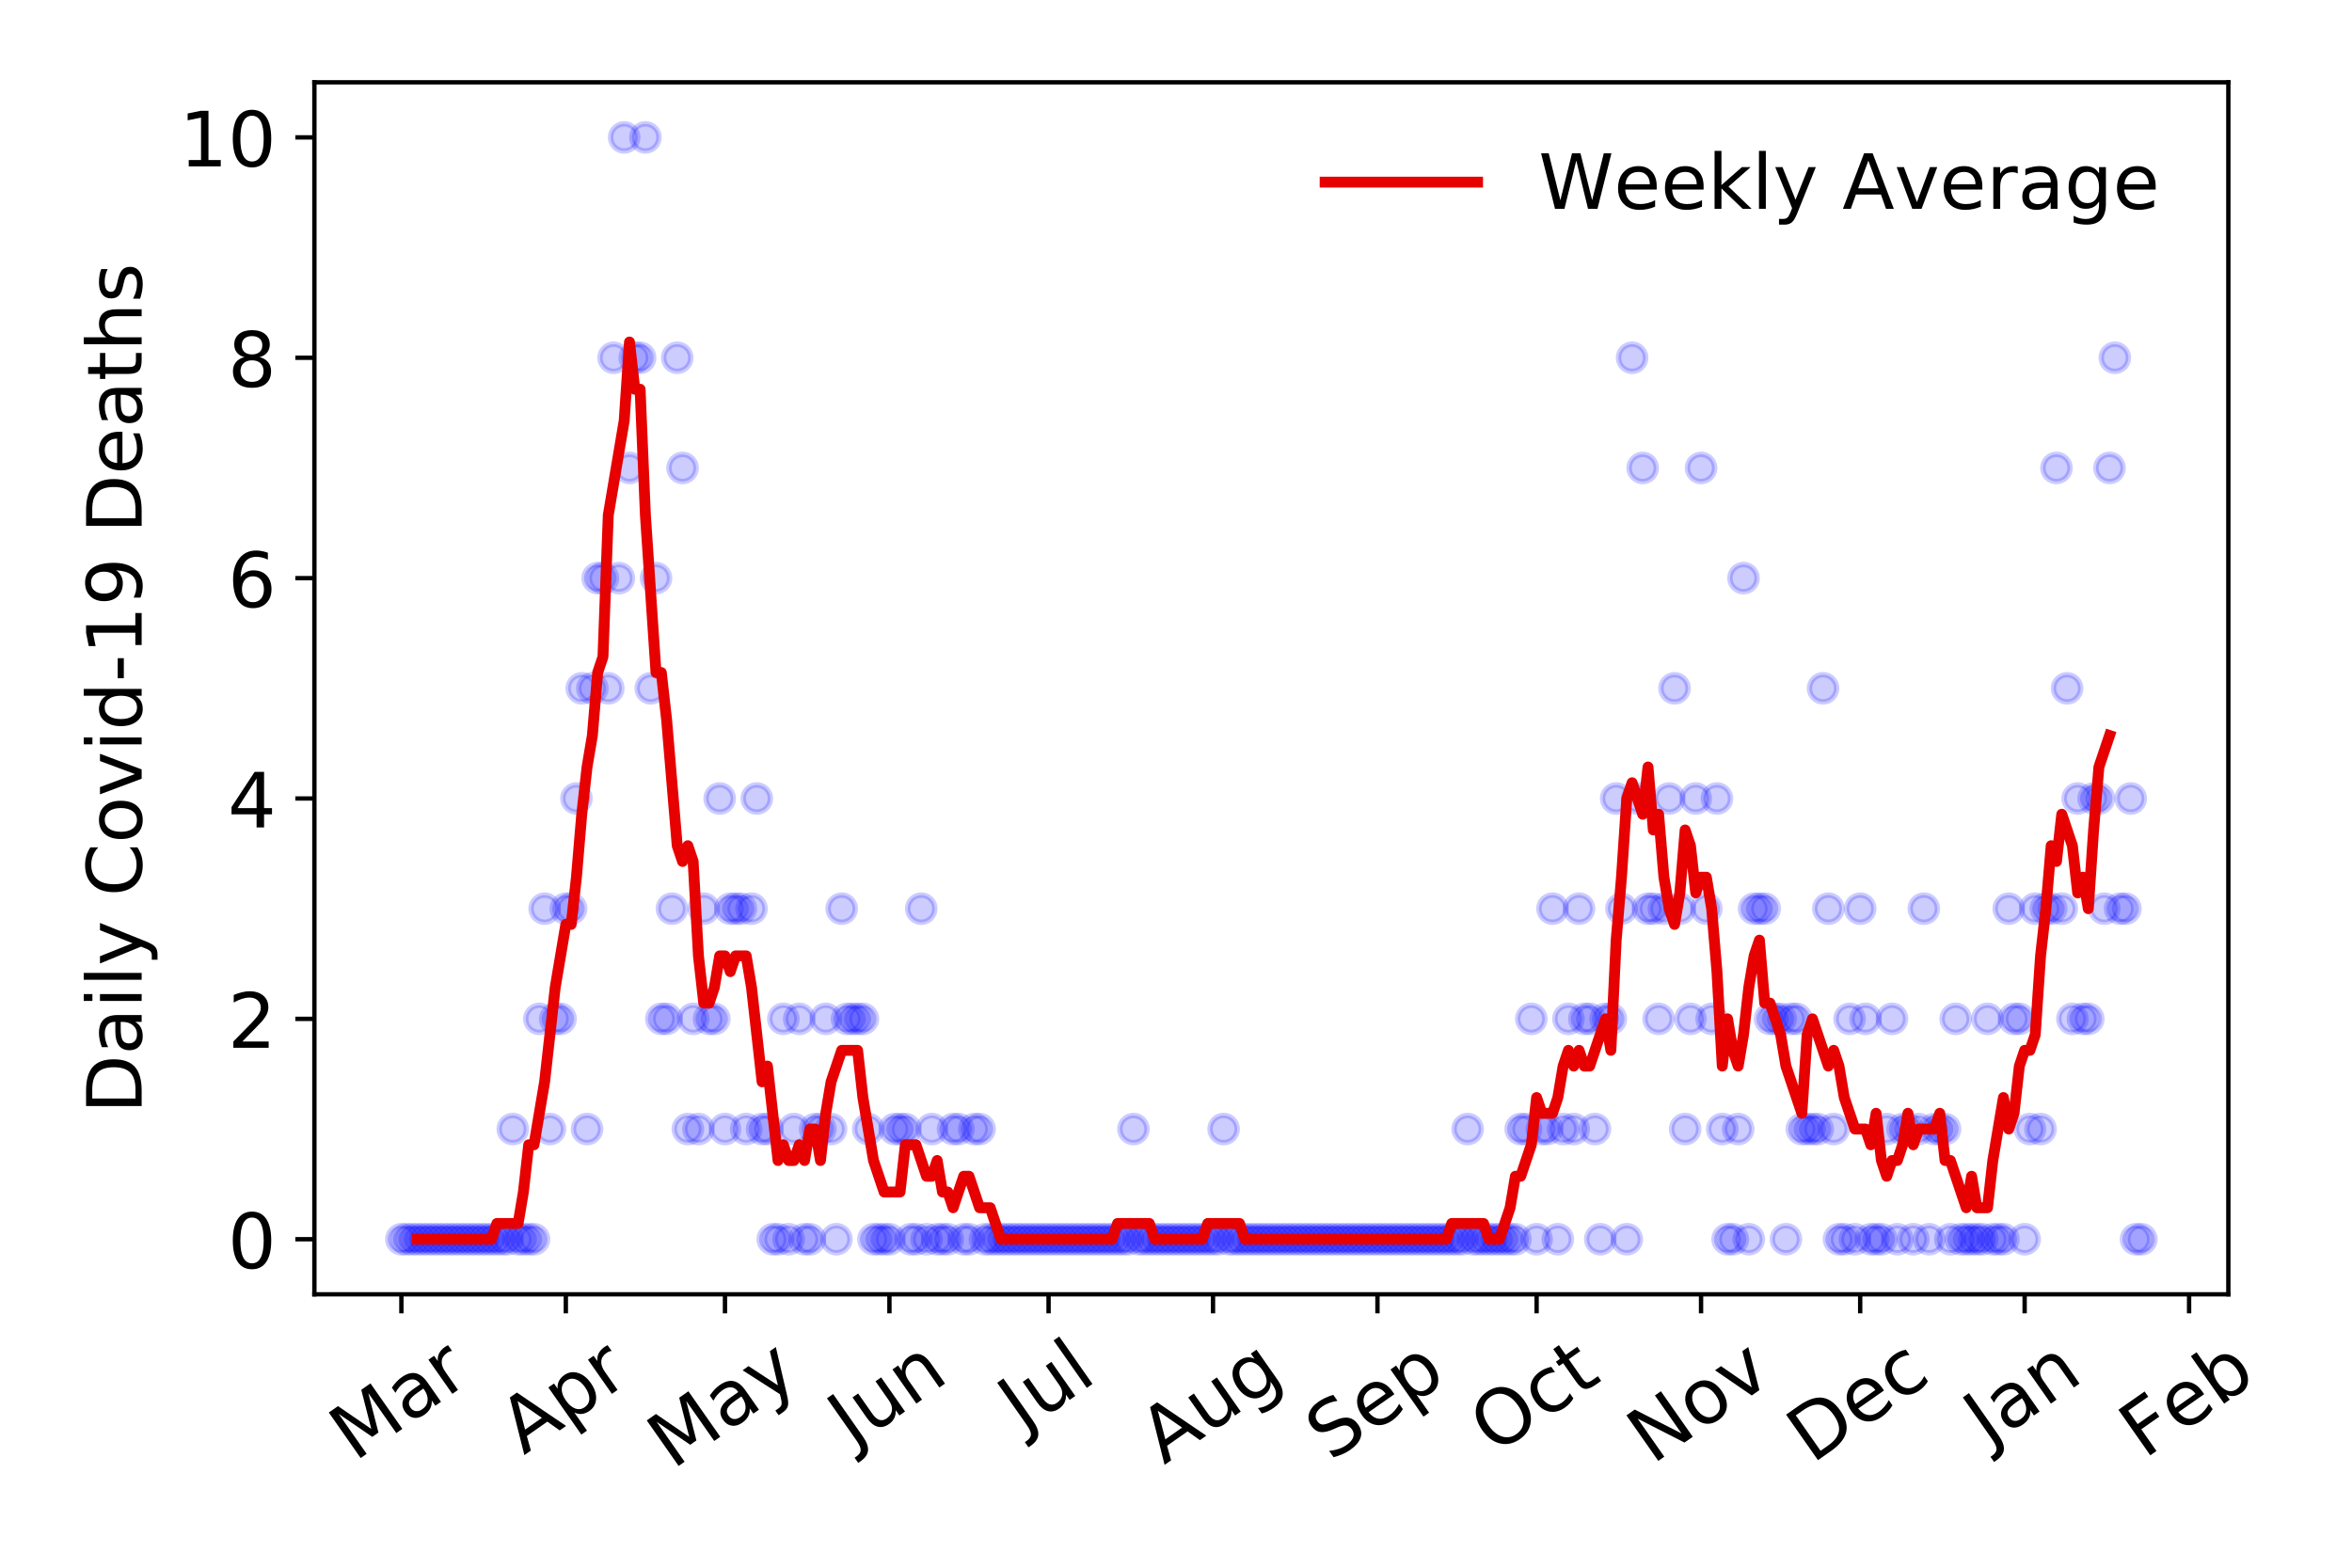 <?xml version="1.0" encoding="utf-8" standalone="no"?>
<!DOCTYPE svg PUBLIC "-//W3C//DTD SVG 1.1//EN"
  "http://www.w3.org/Graphics/SVG/1.1/DTD/svg11.dtd">
<!-- Created with matplotlib (https://matplotlib.org/) -->
<svg height="288pt" version="1.1" viewBox="0 0 432 288" width="432pt" xmlns="http://www.w3.org/2000/svg" xmlns:xlink="http://www.w3.org/1999/xlink">
 <defs>
  <style type="text/css">
*{stroke-linecap:butt;stroke-linejoin:round;}
  </style>
 </defs>
 <g id="figure_1">
  <g id="patch_1">
   <path d="M 0 288 
L 432 288 
L 432 0 
L 0 0 
z
" style="fill:#ffffff;"/>
  </g>
  <g id="axes_1">
   <g id="patch_2">
    <path d="M 57.745 237.778 
L 409.288 237.778 
L 409.288 15.12 
L 57.745 15.12 
z
" style="fill:#ffffff;"/>
   </g>
   <g id="matplotlib.axis_1">
    <g id="xtick_1">
     <g id="line2d_1">
      <defs>
       <path d="M 0 0 
L 0 3.5 
" id="me269512062" style="stroke:#000000;stroke-width:0.8;"/>
      </defs>
      <g>
       <use style="stroke:#000000;stroke-width:0.8;" x="73.724" xlink:href="#me269512062" y="237.778"/>
      </g>
     </g>
     <g id="text_1">
      <!-- Mar -->
      <defs>
       <path d="M 9.812 72.906 
L 24.516 72.906 
L 43.109 23.297 
L 61.812 72.906 
L 76.516 72.906 
L 76.516 0 
L 66.891 0 
L 66.891 64.016 
L 48.094 14.016 
L 38.188 14.016 
L 19.391 64.016 
L 19.391 0 
L 9.812 0 
z
" id="DejaVuSans-77"/>
       <path d="M 34.281 27.484 
Q 23.391 27.484 19.188 25 
Q 14.984 22.516 14.984 16.5 
Q 14.984 11.719 18.141 8.906 
Q 21.297 6.109 26.703 6.109 
Q 34.188 6.109 38.703 11.406 
Q 43.219 16.703 43.219 25.484 
L 43.219 27.484 
z
M 52.203 31.203 
L 52.203 0 
L 43.219 0 
L 43.219 8.297 
Q 40.141 3.328 35.547 0.953 
Q 30.953 -1.422 24.312 -1.422 
Q 15.922 -1.422 10.953 3.297 
Q 6 8.016 6 15.922 
Q 6 25.141 12.172 29.828 
Q 18.359 34.516 30.609 34.516 
L 43.219 34.516 
L 43.219 35.406 
Q 43.219 41.609 39.141 45 
Q 35.062 48.391 27.688 48.391 
Q 23 48.391 18.547 47.266 
Q 14.109 46.141 10.016 43.891 
L 10.016 52.203 
Q 14.938 54.109 19.578 55.047 
Q 24.219 56 28.609 56 
Q 40.484 56 46.344 49.844 
Q 52.203 43.703 52.203 31.203 
z
" id="DejaVuSans-97"/>
       <path d="M 41.109 46.297 
Q 39.594 47.172 37.812 47.578 
Q 36.031 48 33.891 48 
Q 26.266 48 22.188 43.047 
Q 18.109 38.094 18.109 28.812 
L 18.109 0 
L 9.078 0 
L 9.078 54.688 
L 18.109 54.688 
L 18.109 46.188 
Q 20.953 51.172 25.484 53.578 
Q 30.031 56 36.531 56 
Q 37.453 56 38.578 55.875 
Q 39.703 55.766 41.062 55.516 
z
" id="DejaVuSans-114"/>
      </defs>
      <g transform="translate(65.121 268.643)rotate(-35)scale(0.14 -0.14)">
       <use xlink:href="#DejaVuSans-77"/>
       <use x="86.279" xlink:href="#DejaVuSans-97"/>
       <use x="147.559" xlink:href="#DejaVuSans-114"/>
      </g>
     </g>
    </g>
    <g id="xtick_2">
     <g id="line2d_2">
      <g>
       <use style="stroke:#000000;stroke-width:0.8;" x="103.929" xlink:href="#me269512062" y="237.778"/>
      </g>
     </g>
     <g id="text_2">
      <!-- Apr -->
      <defs>
       <path d="M 34.188 63.188 
L 20.797 26.906 
L 47.609 26.906 
z
M 28.609 72.906 
L 39.797 72.906 
L 67.578 0 
L 57.328 0 
L 50.688 18.703 
L 17.828 18.703 
L 11.188 0 
L 0.781 0 
z
" id="DejaVuSans-65"/>
       <path d="M 18.109 8.203 
L 18.109 -20.797 
L 9.078 -20.797 
L 9.078 54.688 
L 18.109 54.688 
L 18.109 46.391 
Q 20.953 51.266 25.266 53.625 
Q 29.594 56 35.594 56 
Q 45.562 56 51.781 48.094 
Q 58.016 40.188 58.016 27.297 
Q 58.016 14.406 51.781 6.484 
Q 45.562 -1.422 35.594 -1.422 
Q 29.594 -1.422 25.266 0.953 
Q 20.953 3.328 18.109 8.203 
z
M 48.688 27.297 
Q 48.688 37.203 44.609 42.844 
Q 40.531 48.484 33.406 48.484 
Q 26.266 48.484 22.188 42.844 
Q 18.109 37.203 18.109 27.297 
Q 18.109 17.391 22.188 11.75 
Q 26.266 6.109 33.406 6.109 
Q 40.531 6.109 44.609 11.75 
Q 48.688 17.391 48.688 27.297 
z
" id="DejaVuSans-112"/>
      </defs>
      <g transform="translate(96.225 267.384)rotate(-35)scale(0.14 -0.14)">
       <use xlink:href="#DejaVuSans-65"/>
       <use x="68.408" xlink:href="#DejaVuSans-112"/>
       <use x="131.885" xlink:href="#DejaVuSans-114"/>
      </g>
     </g>
    </g>
    <g id="xtick_3">
     <g id="line2d_3">
      <g>
       <use style="stroke:#000000;stroke-width:0.8;" x="133.159" xlink:href="#me269512062" y="237.778"/>
      </g>
     </g>
     <g id="text_3">
      <!-- May -->
      <defs>
       <path d="M 32.172 -5.078 
Q 28.375 -14.844 24.75 -17.812 
Q 21.141 -20.797 15.094 -20.797 
L 7.906 -20.797 
L 7.906 -13.281 
L 13.188 -13.281 
Q 16.891 -13.281 18.938 -11.516 
Q 21 -9.766 23.484 -3.219 
L 25.094 0.875 
L 2.984 54.688 
L 12.5 54.688 
L 29.594 11.922 
L 46.688 54.688 
L 56.203 54.688 
z
" id="DejaVuSans-121"/>
      </defs>
      <g transform="translate(123.52 270.094)rotate(-35)scale(0.14 -0.14)">
       <use xlink:href="#DejaVuSans-77"/>
       <use x="86.279" xlink:href="#DejaVuSans-97"/>
       <use x="147.559" xlink:href="#DejaVuSans-121"/>
      </g>
     </g>
    </g>
    <g id="xtick_4">
     <g id="line2d_4">
      <g>
       <use style="stroke:#000000;stroke-width:0.8;" x="163.364" xlink:href="#me269512062" y="237.778"/>
      </g>
     </g>
     <g id="text_4">
      <!-- Jun -->
      <defs>
       <path d="M 9.812 72.906 
L 19.672 72.906 
L 19.672 5.078 
Q 19.672 -8.109 14.672 -14.062 
Q 9.672 -20.016 -1.422 -20.016 
L -5.172 -20.016 
L -5.172 -11.719 
L -2.094 -11.719 
Q 4.438 -11.719 7.125 -8.047 
Q 9.812 -4.391 9.812 5.078 
z
" id="DejaVuSans-74"/>
       <path d="M 8.5 21.578 
L 8.5 54.688 
L 17.484 54.688 
L 17.484 21.922 
Q 17.484 14.156 20.5 10.266 
Q 23.531 6.391 29.594 6.391 
Q 36.859 6.391 41.078 11.031 
Q 45.312 15.672 45.312 23.688 
L 45.312 54.688 
L 54.297 54.688 
L 54.297 0 
L 45.312 0 
L 45.312 8.406 
Q 42.047 3.422 37.719 1 
Q 33.406 -1.422 27.688 -1.422 
Q 18.266 -1.422 13.375 4.438 
Q 8.5 10.297 8.5 21.578 
z
M 31.109 56 
z
" id="DejaVuSans-117"/>
       <path d="M 54.891 33.016 
L 54.891 0 
L 45.906 0 
L 45.906 32.719 
Q 45.906 40.484 42.875 44.328 
Q 39.844 48.188 33.797 48.188 
Q 26.516 48.188 22.312 43.547 
Q 18.109 38.922 18.109 30.906 
L 18.109 0 
L 9.078 0 
L 9.078 54.688 
L 18.109 54.688 
L 18.109 46.188 
Q 21.344 51.125 25.703 53.562 
Q 30.078 56 35.797 56 
Q 45.219 56 50.047 50.172 
Q 54.891 44.344 54.891 33.016 
z
" id="DejaVuSans-110"/>
      </defs>
      <g transform="translate(156.62 266.039)rotate(-35)scale(0.14 -0.14)">
       <use xlink:href="#DejaVuSans-74"/>
       <use x="29.492" xlink:href="#DejaVuSans-117"/>
       <use x="92.871" xlink:href="#DejaVuSans-110"/>
      </g>
     </g>
    </g>
    <g id="xtick_5">
     <g id="line2d_5">
      <g>
       <use style="stroke:#000000;stroke-width:0.8;" x="192.594" xlink:href="#me269512062" y="237.778"/>
      </g>
     </g>
     <g id="text_5">
      <!-- Jul -->
      <defs>
       <path d="M 9.422 75.984 
L 18.406 75.984 
L 18.406 0 
L 9.422 0 
z
" id="DejaVuSans-108"/>
      </defs>
      <g transform="translate(187.891 263.181)rotate(-35)scale(0.14 -0.14)">
       <use xlink:href="#DejaVuSans-74"/>
       <use x="29.492" xlink:href="#DejaVuSans-117"/>
       <use x="92.871" xlink:href="#DejaVuSans-108"/>
      </g>
     </g>
    </g>
    <g id="xtick_6">
     <g id="line2d_6">
      <g>
       <use style="stroke:#000000;stroke-width:0.8;" x="222.798" xlink:href="#me269512062" y="237.778"/>
      </g>
     </g>
     <g id="text_6">
      <!-- Aug -->
      <defs>
       <path d="M 45.406 27.984 
Q 45.406 37.75 41.375 43.109 
Q 37.359 48.484 30.078 48.484 
Q 22.859 48.484 18.828 43.109 
Q 14.797 37.75 14.797 27.984 
Q 14.797 18.266 18.828 12.891 
Q 22.859 7.516 30.078 7.516 
Q 37.359 7.516 41.375 12.891 
Q 45.406 18.266 45.406 27.984 
z
M 54.391 6.781 
Q 54.391 -7.172 48.188 -13.984 
Q 42 -20.797 29.203 -20.797 
Q 24.469 -20.797 20.266 -20.094 
Q 16.062 -19.391 12.109 -17.922 
L 12.109 -9.188 
Q 16.062 -11.328 19.922 -12.344 
Q 23.781 -13.375 27.781 -13.375 
Q 36.625 -13.375 41.016 -8.766 
Q 45.406 -4.156 45.406 5.172 
L 45.406 9.625 
Q 42.625 4.781 38.281 2.391 
Q 33.938 0 27.875 0 
Q 17.828 0 11.672 7.656 
Q 5.516 15.328 5.516 27.984 
Q 5.516 40.672 11.672 48.328 
Q 17.828 56 27.875 56 
Q 33.938 56 38.281 53.609 
Q 42.625 51.219 45.406 46.391 
L 45.406 54.688 
L 54.391 54.688 
z
" id="DejaVuSans-103"/>
      </defs>
      <g transform="translate(213.818 269.172)rotate(-35)scale(0.14 -0.14)">
       <use xlink:href="#DejaVuSans-65"/>
       <use x="68.408" xlink:href="#DejaVuSans-117"/>
       <use x="131.787" xlink:href="#DejaVuSans-103"/>
      </g>
     </g>
    </g>
    <g id="xtick_7">
     <g id="line2d_7">
      <g>
       <use style="stroke:#000000;stroke-width:0.8;" x="253.003" xlink:href="#me269512062" y="237.778"/>
      </g>
     </g>
     <g id="text_7">
      <!-- Sep -->
      <defs>
       <path d="M 53.516 70.516 
L 53.516 60.891 
Q 47.906 63.578 42.922 64.891 
Q 37.938 66.219 33.297 66.219 
Q 25.25 66.219 20.875 63.094 
Q 16.5 59.969 16.5 54.203 
Q 16.5 49.359 19.406 46.891 
Q 22.312 44.438 30.422 42.922 
L 36.375 41.703 
Q 47.406 39.594 52.656 34.297 
Q 57.906 29 57.906 20.125 
Q 57.906 9.516 50.797 4.047 
Q 43.703 -1.422 29.984 -1.422 
Q 24.812 -1.422 18.969 -0.25 
Q 13.141 0.922 6.891 3.219 
L 6.891 13.375 
Q 12.891 10.016 18.656 8.297 
Q 24.422 6.594 29.984 6.594 
Q 38.422 6.594 43.016 9.906 
Q 47.609 13.234 47.609 19.391 
Q 47.609 24.75 44.312 27.781 
Q 41.016 30.812 33.5 32.328 
L 27.484 33.5 
Q 16.453 35.688 11.516 40.375 
Q 6.594 45.062 6.594 53.422 
Q 6.594 63.094 13.406 68.656 
Q 20.219 74.219 32.172 74.219 
Q 37.312 74.219 42.625 73.281 
Q 47.953 72.359 53.516 70.516 
z
" id="DejaVuSans-83"/>
       <path d="M 56.203 29.594 
L 56.203 25.203 
L 14.891 25.203 
Q 15.484 15.922 20.484 11.062 
Q 25.484 6.203 34.422 6.203 
Q 39.594 6.203 44.453 7.469 
Q 49.312 8.734 54.109 11.281 
L 54.109 2.781 
Q 49.266 0.734 44.188 -0.344 
Q 39.109 -1.422 33.891 -1.422 
Q 20.797 -1.422 13.156 6.188 
Q 5.516 13.812 5.516 26.812 
Q 5.516 40.234 12.766 48.109 
Q 20.016 56 32.328 56 
Q 43.359 56 49.781 48.891 
Q 56.203 41.797 56.203 29.594 
z
M 47.219 32.234 
Q 47.125 39.594 43.094 43.984 
Q 39.062 48.391 32.422 48.391 
Q 24.906 48.391 20.391 44.141 
Q 15.875 39.891 15.188 32.172 
z
" id="DejaVuSans-101"/>
      </defs>
      <g transform="translate(244.41 268.629)rotate(-35)scale(0.14 -0.14)">
       <use xlink:href="#DejaVuSans-83"/>
       <use x="63.477" xlink:href="#DejaVuSans-101"/>
       <use x="125" xlink:href="#DejaVuSans-112"/>
      </g>
     </g>
    </g>
    <g id="xtick_8">
     <g id="line2d_8">
      <g>
       <use style="stroke:#000000;stroke-width:0.8;" x="282.233" xlink:href="#me269512062" y="237.778"/>
      </g>
     </g>
     <g id="text_8">
      <!-- Oct -->
      <defs>
       <path d="M 39.406 66.219 
Q 28.656 66.219 22.328 58.203 
Q 16.016 50.203 16.016 36.375 
Q 16.016 22.609 22.328 14.594 
Q 28.656 6.594 39.406 6.594 
Q 50.141 6.594 56.422 14.594 
Q 62.703 22.609 62.703 36.375 
Q 62.703 50.203 56.422 58.203 
Q 50.141 66.219 39.406 66.219 
z
M 39.406 74.219 
Q 54.734 74.219 63.906 63.938 
Q 73.094 53.656 73.094 36.375 
Q 73.094 19.141 63.906 8.859 
Q 54.734 -1.422 39.406 -1.422 
Q 24.031 -1.422 14.812 8.828 
Q 5.609 19.094 5.609 36.375 
Q 5.609 53.656 14.812 63.938 
Q 24.031 74.219 39.406 74.219 
z
" id="DejaVuSans-79"/>
       <path d="M 48.781 52.594 
L 48.781 44.188 
Q 44.969 46.297 41.141 47.344 
Q 37.312 48.391 33.406 48.391 
Q 24.656 48.391 19.812 42.844 
Q 14.984 37.312 14.984 27.297 
Q 14.984 17.281 19.812 11.734 
Q 24.656 6.203 33.406 6.203 
Q 37.312 6.203 41.141 7.25 
Q 44.969 8.297 48.781 10.406 
L 48.781 2.094 
Q 45.016 0.344 40.984 -0.531 
Q 36.969 -1.422 32.422 -1.422 
Q 20.062 -1.422 12.781 6.344 
Q 5.516 14.109 5.516 27.297 
Q 5.516 40.672 12.859 48.328 
Q 20.219 56 33.016 56 
Q 37.156 56 41.109 55.141 
Q 45.062 54.297 48.781 52.594 
z
" id="DejaVuSans-99"/>
       <path d="M 18.312 70.219 
L 18.312 54.688 
L 36.812 54.688 
L 36.812 47.703 
L 18.312 47.703 
L 18.312 18.016 
Q 18.312 11.328 20.141 9.422 
Q 21.969 7.516 27.594 7.516 
L 36.812 7.516 
L 36.812 0 
L 27.594 0 
Q 17.188 0 13.234 3.875 
Q 9.281 7.766 9.281 18.016 
L 9.281 47.703 
L 2.688 47.703 
L 2.688 54.688 
L 9.281 54.688 
L 9.281 70.219 
z
" id="DejaVuSans-116"/>
      </defs>
      <g transform="translate(274.535 267.377)rotate(-35)scale(0.14 -0.14)">
       <use xlink:href="#DejaVuSans-79"/>
       <use x="78.711" xlink:href="#DejaVuSans-99"/>
       <use x="133.691" xlink:href="#DejaVuSans-116"/>
      </g>
     </g>
    </g>
    <g id="xtick_9">
     <g id="line2d_9">
      <g>
       <use style="stroke:#000000;stroke-width:0.8;" x="312.438" xlink:href="#me269512062" y="237.778"/>
      </g>
     </g>
     <g id="text_9">
      <!-- Nov -->
      <defs>
       <path d="M 9.812 72.906 
L 23.094 72.906 
L 55.422 11.922 
L 55.422 72.906 
L 64.984 72.906 
L 64.984 0 
L 51.703 0 
L 19.391 60.984 
L 19.391 0 
L 9.812 0 
z
" id="DejaVuSans-78"/>
       <path d="M 30.609 48.391 
Q 23.391 48.391 19.188 42.75 
Q 14.984 37.109 14.984 27.297 
Q 14.984 17.484 19.156 11.844 
Q 23.344 6.203 30.609 6.203 
Q 37.797 6.203 41.984 11.859 
Q 46.188 17.531 46.188 27.297 
Q 46.188 37.016 41.984 42.703 
Q 37.797 48.391 30.609 48.391 
z
M 30.609 56 
Q 42.328 56 49.016 48.375 
Q 55.719 40.766 55.719 27.297 
Q 55.719 13.875 49.016 6.219 
Q 42.328 -1.422 30.609 -1.422 
Q 18.844 -1.422 12.172 6.219 
Q 5.516 13.875 5.516 27.297 
Q 5.516 40.766 12.172 48.375 
Q 18.844 56 30.609 56 
z
" id="DejaVuSans-111"/>
       <path d="M 2.984 54.688 
L 12.5 54.688 
L 29.594 8.797 
L 46.688 54.688 
L 56.203 54.688 
L 35.688 0 
L 23.484 0 
z
" id="DejaVuSans-118"/>
      </defs>
      <g transform="translate(303.462 269.166)rotate(-35)scale(0.14 -0.14)">
       <use xlink:href="#DejaVuSans-78"/>
       <use x="74.805" xlink:href="#DejaVuSans-111"/>
       <use x="135.986" xlink:href="#DejaVuSans-118"/>
      </g>
     </g>
    </g>
    <g id="xtick_10">
     <g id="line2d_10">
      <g>
       <use style="stroke:#000000;stroke-width:0.8;" x="341.668" xlink:href="#me269512062" y="237.778"/>
      </g>
     </g>
     <g id="text_10">
      <!-- Dec -->
      <defs>
       <path d="M 19.672 64.797 
L 19.672 8.109 
L 31.594 8.109 
Q 46.688 8.109 53.688 14.938 
Q 60.688 21.781 60.688 36.531 
Q 60.688 51.172 53.688 57.984 
Q 46.688 64.797 31.594 64.797 
z
M 9.812 72.906 
L 30.078 72.906 
Q 51.266 72.906 61.172 64.094 
Q 71.094 55.281 71.094 36.531 
Q 71.094 17.672 61.125 8.828 
Q 51.172 0 30.078 0 
L 9.812 0 
z
" id="DejaVuSans-68"/>
      </defs>
      <g transform="translate(332.788 269.032)rotate(-35)scale(0.14 -0.14)">
       <use xlink:href="#DejaVuSans-68"/>
       <use x="77.002" xlink:href="#DejaVuSans-101"/>
       <use x="138.525" xlink:href="#DejaVuSans-99"/>
      </g>
     </g>
    </g>
    <g id="xtick_11">
     <g id="line2d_11">
      <g>
       <use style="stroke:#000000;stroke-width:0.8;" x="371.873" xlink:href="#me269512062" y="237.778"/>
      </g>
     </g>
     <g id="text_11">
      <!-- Jan -->
      <g transform="translate(365.249 265.871)rotate(-35)scale(0.14 -0.14)">
       <use xlink:href="#DejaVuSans-74"/>
       <use x="29.492" xlink:href="#DejaVuSans-97"/>
       <use x="90.771" xlink:href="#DejaVuSans-110"/>
      </g>
     </g>
    </g>
    <g id="xtick_12">
     <g id="line2d_12">
      <g>
       <use style="stroke:#000000;stroke-width:0.8;" x="402.077" xlink:href="#me269512062" y="237.778"/>
      </g>
     </g>
     <g id="text_12">
      <!-- Feb -->
      <defs>
       <path d="M 9.812 72.906 
L 51.703 72.906 
L 51.703 64.594 
L 19.672 64.594 
L 19.672 43.109 
L 48.578 43.109 
L 48.578 34.812 
L 19.672 34.812 
L 19.672 0 
L 9.812 0 
z
" id="DejaVuSans-70"/>
       <path d="M 48.688 27.297 
Q 48.688 37.203 44.609 42.844 
Q 40.531 48.484 33.406 48.484 
Q 26.266 48.484 22.188 42.844 
Q 18.109 37.203 18.109 27.297 
Q 18.109 17.391 22.188 11.75 
Q 26.266 6.109 33.406 6.109 
Q 40.531 6.109 44.609 11.75 
Q 48.688 17.391 48.688 27.297 
z
M 18.109 46.391 
Q 20.953 51.266 25.266 53.625 
Q 29.594 56 35.594 56 
Q 45.562 56 51.781 48.094 
Q 58.016 40.188 58.016 27.297 
Q 58.016 14.406 51.781 6.484 
Q 45.562 -1.422 35.594 -1.422 
Q 29.594 -1.422 25.266 0.953 
Q 20.953 3.328 18.109 8.203 
L 18.109 0 
L 9.078 0 
L 9.078 75.984 
L 18.109 75.984 
z
" id="DejaVuSans-98"/>
      </defs>
      <g transform="translate(393.831 268.143)rotate(-35)scale(0.14 -0.14)">
       <use xlink:href="#DejaVuSans-70"/>
       <use x="57.441" xlink:href="#DejaVuSans-101"/>
       <use x="118.965" xlink:href="#DejaVuSans-98"/>
      </g>
     </g>
    </g>
   </g>
   <g id="matplotlib.axis_2">
    <g id="ytick_1">
     <g id="line2d_13">
      <defs>
       <path d="M 0 0 
L -3.5 0 
" id="mb68f6c4a0a" style="stroke:#000000;stroke-width:0.8;"/>
      </defs>
      <g>
       <use style="stroke:#000000;stroke-width:0.8;" x="57.745" xlink:href="#mb68f6c4a0a" y="227.657"/>
      </g>
     </g>
     <g id="text_13">
      <!-- 0 -->
      <defs>
       <path d="M 31.781 66.406 
Q 24.172 66.406 20.328 58.906 
Q 16.5 51.422 16.5 36.375 
Q 16.5 21.391 20.328 13.891 
Q 24.172 6.391 31.781 6.391 
Q 39.453 6.391 43.281 13.891 
Q 47.125 21.391 47.125 36.375 
Q 47.125 51.422 43.281 58.906 
Q 39.453 66.406 31.781 66.406 
z
M 31.781 74.219 
Q 44.047 74.219 50.516 64.516 
Q 56.984 54.828 56.984 36.375 
Q 56.984 17.969 50.516 8.266 
Q 44.047 -1.422 31.781 -1.422 
Q 19.531 -1.422 13.062 8.266 
Q 6.594 17.969 6.594 36.375 
Q 6.594 54.828 13.062 64.516 
Q 19.531 74.219 31.781 74.219 
z
" id="DejaVuSans-48"/>
      </defs>
      <g transform="translate(41.837 232.976)scale(0.14 -0.14)">
       <use xlink:href="#DejaVuSans-48"/>
      </g>
     </g>
    </g>
    <g id="ytick_2">
     <g id="line2d_14">
      <g>
       <use style="stroke:#000000;stroke-width:0.8;" x="57.745" xlink:href="#mb68f6c4a0a" y="187.174"/>
      </g>
     </g>
     <g id="text_14">
      <!-- 2 -->
      <defs>
       <path d="M 19.188 8.297 
L 53.609 8.297 
L 53.609 0 
L 7.328 0 
L 7.328 8.297 
Q 12.938 14.109 22.625 23.891 
Q 32.328 33.688 34.812 36.531 
Q 39.547 41.844 41.422 45.531 
Q 43.312 49.219 43.312 52.781 
Q 43.312 58.594 39.234 62.25 
Q 35.156 65.922 28.609 65.922 
Q 23.969 65.922 18.812 64.312 
Q 13.672 62.703 7.812 59.422 
L 7.812 69.391 
Q 13.766 71.781 18.938 73 
Q 24.125 74.219 28.422 74.219 
Q 39.75 74.219 46.484 68.547 
Q 53.219 62.891 53.219 53.422 
Q 53.219 48.922 51.531 44.891 
Q 49.859 40.875 45.406 35.406 
Q 44.188 33.984 37.641 27.219 
Q 31.109 20.453 19.188 8.297 
z
" id="DejaVuSans-50"/>
      </defs>
      <g transform="translate(41.837 192.493)scale(0.14 -0.14)">
       <use xlink:href="#DejaVuSans-50"/>
      </g>
     </g>
    </g>
    <g id="ytick_3">
     <g id="line2d_15">
      <g>
       <use style="stroke:#000000;stroke-width:0.8;" x="57.745" xlink:href="#mb68f6c4a0a" y="146.691"/>
      </g>
     </g>
     <g id="text_15">
      <!-- 4 -->
      <defs>
       <path d="M 37.797 64.312 
L 12.891 25.391 
L 37.797 25.391 
z
M 35.203 72.906 
L 47.609 72.906 
L 47.609 25.391 
L 58.016 25.391 
L 58.016 17.188 
L 47.609 17.188 
L 47.609 0 
L 37.797 0 
L 37.797 17.188 
L 4.891 17.188 
L 4.891 26.703 
z
" id="DejaVuSans-52"/>
      </defs>
      <g transform="translate(41.837 152.01)scale(0.14 -0.14)">
       <use xlink:href="#DejaVuSans-52"/>
      </g>
     </g>
    </g>
    <g id="ytick_4">
     <g id="line2d_16">
      <g>
       <use style="stroke:#000000;stroke-width:0.8;" x="57.745" xlink:href="#mb68f6c4a0a" y="106.207"/>
      </g>
     </g>
     <g id="text_16">
      <!-- 6 -->
      <defs>
       <path d="M 33.016 40.375 
Q 26.375 40.375 22.484 35.828 
Q 18.609 31.297 18.609 23.391 
Q 18.609 15.531 22.484 10.953 
Q 26.375 6.391 33.016 6.391 
Q 39.656 6.391 43.531 10.953 
Q 47.406 15.531 47.406 23.391 
Q 47.406 31.297 43.531 35.828 
Q 39.656 40.375 33.016 40.375 
z
M 52.594 71.297 
L 52.594 62.312 
Q 48.875 64.062 45.094 64.984 
Q 41.312 65.922 37.594 65.922 
Q 27.828 65.922 22.672 59.328 
Q 17.531 52.734 16.797 39.406 
Q 19.672 43.656 24.016 45.922 
Q 28.375 48.188 33.594 48.188 
Q 44.578 48.188 50.953 41.516 
Q 57.328 34.859 57.328 23.391 
Q 57.328 12.156 50.688 5.359 
Q 44.047 -1.422 33.016 -1.422 
Q 20.359 -1.422 13.672 8.266 
Q 6.984 17.969 6.984 36.375 
Q 6.984 53.656 15.188 63.938 
Q 23.391 74.219 37.203 74.219 
Q 40.922 74.219 44.703 73.484 
Q 48.484 72.75 52.594 71.297 
z
" id="DejaVuSans-54"/>
      </defs>
      <g transform="translate(41.837 111.526)scale(0.14 -0.14)">
       <use xlink:href="#DejaVuSans-54"/>
      </g>
     </g>
    </g>
    <g id="ytick_5">
     <g id="line2d_17">
      <g>
       <use style="stroke:#000000;stroke-width:0.8;" x="57.745" xlink:href="#mb68f6c4a0a" y="65.724"/>
      </g>
     </g>
     <g id="text_17">
      <!-- 8 -->
      <defs>
       <path d="M 31.781 34.625 
Q 24.75 34.625 20.719 30.859 
Q 16.703 27.094 16.703 20.516 
Q 16.703 13.922 20.719 10.156 
Q 24.75 6.391 31.781 6.391 
Q 38.812 6.391 42.859 10.172 
Q 46.922 13.969 46.922 20.516 
Q 46.922 27.094 42.891 30.859 
Q 38.875 34.625 31.781 34.625 
z
M 21.922 38.812 
Q 15.578 40.375 12.031 44.719 
Q 8.5 49.078 8.5 55.328 
Q 8.5 64.062 14.719 69.141 
Q 20.953 74.219 31.781 74.219 
Q 42.672 74.219 48.875 69.141 
Q 55.078 64.062 55.078 55.328 
Q 55.078 49.078 51.531 44.719 
Q 48 40.375 41.703 38.812 
Q 48.828 37.156 52.797 32.312 
Q 56.781 27.484 56.781 20.516 
Q 56.781 9.906 50.312 4.234 
Q 43.844 -1.422 31.781 -1.422 
Q 19.734 -1.422 13.25 4.234 
Q 6.781 9.906 6.781 20.516 
Q 6.781 27.484 10.781 32.312 
Q 14.797 37.156 21.922 38.812 
z
M 18.312 54.391 
Q 18.312 48.734 21.844 45.562 
Q 25.391 42.391 31.781 42.391 
Q 38.141 42.391 41.719 45.562 
Q 45.312 48.734 45.312 54.391 
Q 45.312 60.062 41.719 63.234 
Q 38.141 66.406 31.781 66.406 
Q 25.391 66.406 21.844 63.234 
Q 18.312 60.062 18.312 54.391 
z
" id="DejaVuSans-56"/>
      </defs>
      <g transform="translate(41.837 71.043)scale(0.14 -0.14)">
       <use xlink:href="#DejaVuSans-56"/>
      </g>
     </g>
    </g>
    <g id="ytick_6">
     <g id="line2d_18">
      <g>
       <use style="stroke:#000000;stroke-width:0.8;" x="57.745" xlink:href="#mb68f6c4a0a" y="25.241"/>
      </g>
     </g>
     <g id="text_18">
      <!-- 10 -->
      <defs>
       <path d="M 12.406 8.297 
L 28.516 8.297 
L 28.516 63.922 
L 10.984 60.406 
L 10.984 69.391 
L 28.422 72.906 
L 38.281 72.906 
L 38.281 8.297 
L 54.391 8.297 
L 54.391 0 
L 12.406 0 
z
" id="DejaVuSans-49"/>
      </defs>
      <g transform="translate(32.93 30.56)scale(0.14 -0.14)">
       <use xlink:href="#DejaVuSans-49"/>
       <use x="63.623" xlink:href="#DejaVuSans-48"/>
      </g>
     </g>
    </g>
    <g id="text_19">
     <!-- Daily Covid-19 Deaths -->
     <defs>
      <path d="M 9.422 54.688 
L 18.406 54.688 
L 18.406 0 
L 9.422 0 
z
M 9.422 75.984 
L 18.406 75.984 
L 18.406 64.594 
L 9.422 64.594 
z
" id="DejaVuSans-105"/>
      <path id="DejaVuSans-32"/>
      <path d="M 64.406 67.281 
L 64.406 56.891 
Q 59.422 61.531 53.781 63.812 
Q 48.141 66.109 41.797 66.109 
Q 29.297 66.109 22.656 58.469 
Q 16.016 50.828 16.016 36.375 
Q 16.016 21.969 22.656 14.328 
Q 29.297 6.688 41.797 6.688 
Q 48.141 6.688 53.781 8.984 
Q 59.422 11.281 64.406 15.922 
L 64.406 5.609 
Q 59.234 2.094 53.438 0.328 
Q 47.656 -1.422 41.219 -1.422 
Q 24.656 -1.422 15.125 8.703 
Q 5.609 18.844 5.609 36.375 
Q 5.609 53.953 15.125 64.078 
Q 24.656 74.219 41.219 74.219 
Q 47.75 74.219 53.531 72.484 
Q 59.328 70.75 64.406 67.281 
z
" id="DejaVuSans-67"/>
      <path d="M 45.406 46.391 
L 45.406 75.984 
L 54.391 75.984 
L 54.391 0 
L 45.406 0 
L 45.406 8.203 
Q 42.578 3.328 38.25 0.953 
Q 33.938 -1.422 27.875 -1.422 
Q 17.969 -1.422 11.734 6.484 
Q 5.516 14.406 5.516 27.297 
Q 5.516 40.188 11.734 48.094 
Q 17.969 56 27.875 56 
Q 33.938 56 38.25 53.625 
Q 42.578 51.266 45.406 46.391 
z
M 14.797 27.297 
Q 14.797 17.391 18.875 11.75 
Q 22.953 6.109 30.078 6.109 
Q 37.203 6.109 41.297 11.75 
Q 45.406 17.391 45.406 27.297 
Q 45.406 37.203 41.297 42.844 
Q 37.203 48.484 30.078 48.484 
Q 22.953 48.484 18.875 42.844 
Q 14.797 37.203 14.797 27.297 
z
" id="DejaVuSans-100"/>
      <path d="M 4.891 31.391 
L 31.203 31.391 
L 31.203 23.391 
L 4.891 23.391 
z
" id="DejaVuSans-45"/>
      <path d="M 10.984 1.516 
L 10.984 10.5 
Q 14.703 8.734 18.5 7.812 
Q 22.312 6.891 25.984 6.891 
Q 35.75 6.891 40.891 13.453 
Q 46.047 20.016 46.781 33.406 
Q 43.953 29.203 39.594 26.953 
Q 35.25 24.703 29.984 24.703 
Q 19.047 24.703 12.672 31.312 
Q 6.297 37.938 6.297 49.422 
Q 6.297 60.641 12.938 67.422 
Q 19.578 74.219 30.609 74.219 
Q 43.266 74.219 49.922 64.516 
Q 56.594 54.828 56.594 36.375 
Q 56.594 19.141 48.406 8.859 
Q 40.234 -1.422 26.422 -1.422 
Q 22.703 -1.422 18.891 -0.688 
Q 15.094 0.047 10.984 1.516 
z
M 30.609 32.422 
Q 37.25 32.422 41.125 36.953 
Q 45.016 41.5 45.016 49.422 
Q 45.016 57.281 41.125 61.844 
Q 37.25 66.406 30.609 66.406 
Q 23.969 66.406 20.094 61.844 
Q 16.219 57.281 16.219 49.422 
Q 16.219 41.5 20.094 36.953 
Q 23.969 32.422 30.609 32.422 
z
" id="DejaVuSans-57"/>
      <path d="M 54.891 33.016 
L 54.891 0 
L 45.906 0 
L 45.906 32.719 
Q 45.906 40.484 42.875 44.328 
Q 39.844 48.188 33.797 48.188 
Q 26.516 48.188 22.312 43.547 
Q 18.109 38.922 18.109 30.906 
L 18.109 0 
L 9.078 0 
L 9.078 75.984 
L 18.109 75.984 
L 18.109 46.188 
Q 21.344 51.125 25.703 53.562 
Q 30.078 56 35.797 56 
Q 45.219 56 50.047 50.172 
Q 54.891 44.344 54.891 33.016 
z
" id="DejaVuSans-104"/>
      <path d="M 44.281 53.078 
L 44.281 44.578 
Q 40.484 46.531 36.375 47.5 
Q 32.281 48.484 27.875 48.484 
Q 21.188 48.484 17.844 46.438 
Q 14.5 44.391 14.5 40.281 
Q 14.5 37.156 16.891 35.375 
Q 19.281 33.594 26.516 31.984 
L 29.594 31.297 
Q 39.156 29.25 43.188 25.516 
Q 47.219 21.781 47.219 15.094 
Q 47.219 7.469 41.188 3.016 
Q 35.156 -1.422 24.609 -1.422 
Q 20.219 -1.422 15.453 -0.562 
Q 10.688 0.297 5.422 2 
L 5.422 11.281 
Q 10.406 8.688 15.234 7.391 
Q 20.062 6.109 24.812 6.109 
Q 31.156 6.109 34.562 8.281 
Q 37.984 10.453 37.984 14.406 
Q 37.984 18.062 35.516 20.016 
Q 33.062 21.969 24.703 23.781 
L 21.578 24.516 
Q 13.234 26.266 9.516 29.906 
Q 5.812 33.547 5.812 39.891 
Q 5.812 47.609 11.281 51.797 
Q 16.75 56 26.812 56 
Q 31.781 56 36.172 55.266 
Q 40.578 54.547 44.281 53.078 
z
" id="DejaVuSans-115"/>
     </defs>
     <g transform="translate(26.018 204.56)rotate(-90)scale(0.14 -0.14)">
      <use xlink:href="#DejaVuSans-68"/>
      <use x="77.002" xlink:href="#DejaVuSans-97"/>
      <use x="138.281" xlink:href="#DejaVuSans-105"/>
      <use x="166.064" xlink:href="#DejaVuSans-108"/>
      <use x="193.848" xlink:href="#DejaVuSans-121"/>
      <use x="253.027" xlink:href="#DejaVuSans-32"/>
      <use x="284.814" xlink:href="#DejaVuSans-67"/>
      <use x="354.639" xlink:href="#DejaVuSans-111"/>
      <use x="415.82" xlink:href="#DejaVuSans-118"/>
      <use x="475" xlink:href="#DejaVuSans-105"/>
      <use x="502.783" xlink:href="#DejaVuSans-100"/>
      <use x="566.26" xlink:href="#DejaVuSans-45"/>
      <use x="602.344" xlink:href="#DejaVuSans-49"/>
      <use x="665.967" xlink:href="#DejaVuSans-57"/>
      <use x="729.59" xlink:href="#DejaVuSans-32"/>
      <use x="761.377" xlink:href="#DejaVuSans-68"/>
      <use x="838.379" xlink:href="#DejaVuSans-101"/>
      <use x="899.902" xlink:href="#DejaVuSans-97"/>
      <use x="961.182" xlink:href="#DejaVuSans-116"/>
      <use x="1000.391" xlink:href="#DejaVuSans-104"/>
      <use x="1063.77" xlink:href="#DejaVuSans-115"/>
     </g>
    </g>
   </g>
   <g id="line2d_19">
    <defs>
     <path d="M 0 2.5 
C 0.663 2.5 1.299 2.237 1.768 1.768 
C 2.237 1.299 2.5 0.663 2.5 0 
C 2.5 -0.663 2.237 -1.299 1.768 -1.768 
C 1.299 -2.237 0.663 -2.5 0 -2.5 
C -0.663 -2.5 -1.299 -2.237 -1.768 -1.768 
C -2.237 -1.299 -2.5 -0.663 -2.5 0 
C -2.5 0.663 -2.237 1.299 -1.768 1.768 
C -1.299 2.237 -0.663 2.5 0 2.5 
z
" id="ma5b252830c" style="stroke:#0000ff;stroke-opacity:0.2;"/>
    </defs>
    <g clip-path="url(#pcc1ce3c870)">
     <use style="fill:#0000ff;fill-opacity:0.2;stroke:#0000ff;stroke-opacity:0.2;" x="73.724" xlink:href="#ma5b252830c" y="227.657"/>
     <use style="fill:#0000ff;fill-opacity:0.2;stroke:#0000ff;stroke-opacity:0.2;" x="74.699" xlink:href="#ma5b252830c" y="227.657"/>
     <use style="fill:#0000ff;fill-opacity:0.2;stroke:#0000ff;stroke-opacity:0.2;" x="75.673" xlink:href="#ma5b252830c" y="227.657"/>
     <use style="fill:#0000ff;fill-opacity:0.2;stroke:#0000ff;stroke-opacity:0.2;" x="76.647" xlink:href="#ma5b252830c" y="227.657"/>
     <use style="fill:#0000ff;fill-opacity:0.2;stroke:#0000ff;stroke-opacity:0.2;" x="77.622" xlink:href="#ma5b252830c" y="227.657"/>
     <use style="fill:#0000ff;fill-opacity:0.2;stroke:#0000ff;stroke-opacity:0.2;" x="78.596" xlink:href="#ma5b252830c" y="227.657"/>
     <use style="fill:#0000ff;fill-opacity:0.2;stroke:#0000ff;stroke-opacity:0.2;" x="79.57" xlink:href="#ma5b252830c" y="227.657"/>
     <use style="fill:#0000ff;fill-opacity:0.2;stroke:#0000ff;stroke-opacity:0.2;" x="80.545" xlink:href="#ma5b252830c" y="227.657"/>
     <use style="fill:#0000ff;fill-opacity:0.2;stroke:#0000ff;stroke-opacity:0.2;" x="81.519" xlink:href="#ma5b252830c" y="227.657"/>
     <use style="fill:#0000ff;fill-opacity:0.2;stroke:#0000ff;stroke-opacity:0.2;" x="82.493" xlink:href="#ma5b252830c" y="227.657"/>
     <use style="fill:#0000ff;fill-opacity:0.2;stroke:#0000ff;stroke-opacity:0.2;" x="83.468" xlink:href="#ma5b252830c" y="227.657"/>
     <use style="fill:#0000ff;fill-opacity:0.2;stroke:#0000ff;stroke-opacity:0.2;" x="84.442" xlink:href="#ma5b252830c" y="227.657"/>
     <use style="fill:#0000ff;fill-opacity:0.2;stroke:#0000ff;stroke-opacity:0.2;" x="85.416" xlink:href="#ma5b252830c" y="227.657"/>
     <use style="fill:#0000ff;fill-opacity:0.2;stroke:#0000ff;stroke-opacity:0.2;" x="86.391" xlink:href="#ma5b252830c" y="227.657"/>
     <use style="fill:#0000ff;fill-opacity:0.2;stroke:#0000ff;stroke-opacity:0.2;" x="87.365" xlink:href="#ma5b252830c" y="227.657"/>
     <use style="fill:#0000ff;fill-opacity:0.2;stroke:#0000ff;stroke-opacity:0.2;" x="88.339" xlink:href="#ma5b252830c" y="227.657"/>
     <use style="fill:#0000ff;fill-opacity:0.2;stroke:#0000ff;stroke-opacity:0.2;" x="89.314" xlink:href="#ma5b252830c" y="227.657"/>
     <use style="fill:#0000ff;fill-opacity:0.2;stroke:#0000ff;stroke-opacity:0.2;" x="90.288" xlink:href="#ma5b252830c" y="227.657"/>
     <use style="fill:#0000ff;fill-opacity:0.2;stroke:#0000ff;stroke-opacity:0.2;" x="91.262" xlink:href="#ma5b252830c" y="227.657"/>
     <use style="fill:#0000ff;fill-opacity:0.2;stroke:#0000ff;stroke-opacity:0.2;" x="92.237" xlink:href="#ma5b252830c" y="227.657"/>
     <use style="fill:#0000ff;fill-opacity:0.2;stroke:#0000ff;stroke-opacity:0.2;" x="93.211" xlink:href="#ma5b252830c" y="227.657"/>
     <use style="fill:#0000ff;fill-opacity:0.2;stroke:#0000ff;stroke-opacity:0.2;" x="94.185" xlink:href="#ma5b252830c" y="207.416"/>
     <use style="fill:#0000ff;fill-opacity:0.2;stroke:#0000ff;stroke-opacity:0.2;" x="95.16" xlink:href="#ma5b252830c" y="227.657"/>
     <use style="fill:#0000ff;fill-opacity:0.2;stroke:#0000ff;stroke-opacity:0.2;" x="96.134" xlink:href="#ma5b252830c" y="227.657"/>
     <use style="fill:#0000ff;fill-opacity:0.2;stroke:#0000ff;stroke-opacity:0.2;" x="97.108" xlink:href="#ma5b252830c" y="227.657"/>
     <use style="fill:#0000ff;fill-opacity:0.2;stroke:#0000ff;stroke-opacity:0.2;" x="98.083" xlink:href="#ma5b252830c" y="227.657"/>
     <use style="fill:#0000ff;fill-opacity:0.2;stroke:#0000ff;stroke-opacity:0.2;" x="99.057" xlink:href="#ma5b252830c" y="187.174"/>
     <use style="fill:#0000ff;fill-opacity:0.2;stroke:#0000ff;stroke-opacity:0.2;" x="100.031" xlink:href="#ma5b252830c" y="166.932"/>
     <use style="fill:#0000ff;fill-opacity:0.2;stroke:#0000ff;stroke-opacity:0.2;" x="101.006" xlink:href="#ma5b252830c" y="207.416"/>
     <use style="fill:#0000ff;fill-opacity:0.2;stroke:#0000ff;stroke-opacity:0.2;" x="101.98" xlink:href="#ma5b252830c" y="187.174"/>
     <use style="fill:#0000ff;fill-opacity:0.2;stroke:#0000ff;stroke-opacity:0.2;" x="102.954" xlink:href="#ma5b252830c" y="187.174"/>
     <use style="fill:#0000ff;fill-opacity:0.2;stroke:#0000ff;stroke-opacity:0.2;" x="103.929" xlink:href="#ma5b252830c" y="166.932"/>
     <use style="fill:#0000ff;fill-opacity:0.2;stroke:#0000ff;stroke-opacity:0.2;" x="104.903" xlink:href="#ma5b252830c" y="166.932"/>
     <use style="fill:#0000ff;fill-opacity:0.2;stroke:#0000ff;stroke-opacity:0.2;" x="105.877" xlink:href="#ma5b252830c" y="146.691"/>
     <use style="fill:#0000ff;fill-opacity:0.2;stroke:#0000ff;stroke-opacity:0.2;" x="106.852" xlink:href="#ma5b252830c" y="126.449"/>
     <use style="fill:#0000ff;fill-opacity:0.2;stroke:#0000ff;stroke-opacity:0.2;" x="107.826" xlink:href="#ma5b252830c" y="207.416"/>
     <use style="fill:#0000ff;fill-opacity:0.2;stroke:#0000ff;stroke-opacity:0.2;" x="108.801" xlink:href="#ma5b252830c" y="126.449"/>
     <use style="fill:#0000ff;fill-opacity:0.2;stroke:#0000ff;stroke-opacity:0.2;" x="109.775" xlink:href="#ma5b252830c" y="106.207"/>
     <use style="fill:#0000ff;fill-opacity:0.2;stroke:#0000ff;stroke-opacity:0.2;" x="110.749" xlink:href="#ma5b252830c" y="106.207"/>
     <use style="fill:#0000ff;fill-opacity:0.2;stroke:#0000ff;stroke-opacity:0.2;" x="111.724" xlink:href="#ma5b252830c" y="126.449"/>
     <use style="fill:#0000ff;fill-opacity:0.2;stroke:#0000ff;stroke-opacity:0.2;" x="112.698" xlink:href="#ma5b252830c" y="65.724"/>
     <use style="fill:#0000ff;fill-opacity:0.2;stroke:#0000ff;stroke-opacity:0.2;" x="113.672" xlink:href="#ma5b252830c" y="106.207"/>
     <use style="fill:#0000ff;fill-opacity:0.2;stroke:#0000ff;stroke-opacity:0.2;" x="114.647" xlink:href="#ma5b252830c" y="25.241"/>
     <use style="fill:#0000ff;fill-opacity:0.2;stroke:#0000ff;stroke-opacity:0.2;" x="115.621" xlink:href="#ma5b252830c" y="85.966"/>
     <use style="fill:#0000ff;fill-opacity:0.2;stroke:#0000ff;stroke-opacity:0.2;" x="116.595" xlink:href="#ma5b252830c" y="65.724"/>
     <use style="fill:#0000ff;fill-opacity:0.2;stroke:#0000ff;stroke-opacity:0.2;" x="117.57" xlink:href="#ma5b252830c" y="65.724"/>
     <use style="fill:#0000ff;fill-opacity:0.2;stroke:#0000ff;stroke-opacity:0.2;" x="118.544" xlink:href="#ma5b252830c" y="25.241"/>
     <use style="fill:#0000ff;fill-opacity:0.2;stroke:#0000ff;stroke-opacity:0.2;" x="119.518" xlink:href="#ma5b252830c" y="126.449"/>
     <use style="fill:#0000ff;fill-opacity:0.2;stroke:#0000ff;stroke-opacity:0.2;" x="120.493" xlink:href="#ma5b252830c" y="106.207"/>
     <use style="fill:#0000ff;fill-opacity:0.2;stroke:#0000ff;stroke-opacity:0.2;" x="121.467" xlink:href="#ma5b252830c" y="187.174"/>
     <use style="fill:#0000ff;fill-opacity:0.2;stroke:#0000ff;stroke-opacity:0.2;" x="122.441" xlink:href="#ma5b252830c" y="187.174"/>
     <use style="fill:#0000ff;fill-opacity:0.2;stroke:#0000ff;stroke-opacity:0.2;" x="123.416" xlink:href="#ma5b252830c" y="166.932"/>
     <use style="fill:#0000ff;fill-opacity:0.2;stroke:#0000ff;stroke-opacity:0.2;" x="124.39" xlink:href="#ma5b252830c" y="65.724"/>
     <use style="fill:#0000ff;fill-opacity:0.2;stroke:#0000ff;stroke-opacity:0.2;" x="125.364" xlink:href="#ma5b252830c" y="85.966"/>
     <use style="fill:#0000ff;fill-opacity:0.2;stroke:#0000ff;stroke-opacity:0.2;" x="126.339" xlink:href="#ma5b252830c" y="207.416"/>
     <use style="fill:#0000ff;fill-opacity:0.2;stroke:#0000ff;stroke-opacity:0.2;" x="127.313" xlink:href="#ma5b252830c" y="187.174"/>
     <use style="fill:#0000ff;fill-opacity:0.2;stroke:#0000ff;stroke-opacity:0.2;" x="128.287" xlink:href="#ma5b252830c" y="207.416"/>
     <use style="fill:#0000ff;fill-opacity:0.2;stroke:#0000ff;stroke-opacity:0.2;" x="129.262" xlink:href="#ma5b252830c" y="166.932"/>
     <use style="fill:#0000ff;fill-opacity:0.2;stroke:#0000ff;stroke-opacity:0.2;" x="130.236" xlink:href="#ma5b252830c" y="187.174"/>
     <use style="fill:#0000ff;fill-opacity:0.2;stroke:#0000ff;stroke-opacity:0.2;" x="131.21" xlink:href="#ma5b252830c" y="187.174"/>
     <use style="fill:#0000ff;fill-opacity:0.2;stroke:#0000ff;stroke-opacity:0.2;" x="132.185" xlink:href="#ma5b252830c" y="146.691"/>
     <use style="fill:#0000ff;fill-opacity:0.2;stroke:#0000ff;stroke-opacity:0.2;" x="133.159" xlink:href="#ma5b252830c" y="207.416"/>
     <use style="fill:#0000ff;fill-opacity:0.2;stroke:#0000ff;stroke-opacity:0.2;" x="134.133" xlink:href="#ma5b252830c" y="166.932"/>
     <use style="fill:#0000ff;fill-opacity:0.2;stroke:#0000ff;stroke-opacity:0.2;" x="135.108" xlink:href="#ma5b252830c" y="166.932"/>
     <use style="fill:#0000ff;fill-opacity:0.2;stroke:#0000ff;stroke-opacity:0.2;" x="136.082" xlink:href="#ma5b252830c" y="166.932"/>
     <use style="fill:#0000ff;fill-opacity:0.2;stroke:#0000ff;stroke-opacity:0.2;" x="137.056" xlink:href="#ma5b252830c" y="207.416"/>
     <use style="fill:#0000ff;fill-opacity:0.2;stroke:#0000ff;stroke-opacity:0.2;" x="138.031" xlink:href="#ma5b252830c" y="166.932"/>
     <use style="fill:#0000ff;fill-opacity:0.2;stroke:#0000ff;stroke-opacity:0.2;" x="139.005" xlink:href="#ma5b252830c" y="146.691"/>
     <use style="fill:#0000ff;fill-opacity:0.2;stroke:#0000ff;stroke-opacity:0.2;" x="139.979" xlink:href="#ma5b252830c" y="207.416"/>
     <use style="fill:#0000ff;fill-opacity:0.2;stroke:#0000ff;stroke-opacity:0.2;" x="140.954" xlink:href="#ma5b252830c" y="207.416"/>
     <use style="fill:#0000ff;fill-opacity:0.2;stroke:#0000ff;stroke-opacity:0.2;" x="141.928" xlink:href="#ma5b252830c" y="227.657"/>
     <use style="fill:#0000ff;fill-opacity:0.2;stroke:#0000ff;stroke-opacity:0.2;" x="142.902" xlink:href="#ma5b252830c" y="227.657"/>
     <use style="fill:#0000ff;fill-opacity:0.2;stroke:#0000ff;stroke-opacity:0.2;" x="143.877" xlink:href="#ma5b252830c" y="187.174"/>
     <use style="fill:#0000ff;fill-opacity:0.2;stroke:#0000ff;stroke-opacity:0.2;" x="144.851" xlink:href="#ma5b252830c" y="227.657"/>
     <use style="fill:#0000ff;fill-opacity:0.2;stroke:#0000ff;stroke-opacity:0.2;" x="145.825" xlink:href="#ma5b252830c" y="207.416"/>
     <use style="fill:#0000ff;fill-opacity:0.2;stroke:#0000ff;stroke-opacity:0.2;" x="146.8" xlink:href="#ma5b252830c" y="187.174"/>
     <use style="fill:#0000ff;fill-opacity:0.2;stroke:#0000ff;stroke-opacity:0.2;" x="147.774" xlink:href="#ma5b252830c" y="227.657"/>
     <use style="fill:#0000ff;fill-opacity:0.2;stroke:#0000ff;stroke-opacity:0.2;" x="148.749" xlink:href="#ma5b252830c" y="227.657"/>
     <use style="fill:#0000ff;fill-opacity:0.2;stroke:#0000ff;stroke-opacity:0.2;" x="149.723" xlink:href="#ma5b252830c" y="207.416"/>
     <use style="fill:#0000ff;fill-opacity:0.2;stroke:#0000ff;stroke-opacity:0.2;" x="150.697" xlink:href="#ma5b252830c" y="207.416"/>
     <use style="fill:#0000ff;fill-opacity:0.2;stroke:#0000ff;stroke-opacity:0.2;" x="151.672" xlink:href="#ma5b252830c" y="187.174"/>
     <use style="fill:#0000ff;fill-opacity:0.2;stroke:#0000ff;stroke-opacity:0.2;" x="152.646" xlink:href="#ma5b252830c" y="207.416"/>
     <use style="fill:#0000ff;fill-opacity:0.2;stroke:#0000ff;stroke-opacity:0.2;" x="153.62" xlink:href="#ma5b252830c" y="227.657"/>
     <use style="fill:#0000ff;fill-opacity:0.2;stroke:#0000ff;stroke-opacity:0.2;" x="154.595" xlink:href="#ma5b252830c" y="166.932"/>
     <use style="fill:#0000ff;fill-opacity:0.2;stroke:#0000ff;stroke-opacity:0.2;" x="155.569" xlink:href="#ma5b252830c" y="187.174"/>
     <use style="fill:#0000ff;fill-opacity:0.2;stroke:#0000ff;stroke-opacity:0.2;" x="156.543" xlink:href="#ma5b252830c" y="187.174"/>
     <use style="fill:#0000ff;fill-opacity:0.2;stroke:#0000ff;stroke-opacity:0.2;" x="157.518" xlink:href="#ma5b252830c" y="187.174"/>
     <use style="fill:#0000ff;fill-opacity:0.2;stroke:#0000ff;stroke-opacity:0.2;" x="158.492" xlink:href="#ma5b252830c" y="187.174"/>
     <use style="fill:#0000ff;fill-opacity:0.2;stroke:#0000ff;stroke-opacity:0.2;" x="159.466" xlink:href="#ma5b252830c" y="207.416"/>
     <use style="fill:#0000ff;fill-opacity:0.2;stroke:#0000ff;stroke-opacity:0.2;" x="160.441" xlink:href="#ma5b252830c" y="227.657"/>
     <use style="fill:#0000ff;fill-opacity:0.2;stroke:#0000ff;stroke-opacity:0.2;" x="161.415" xlink:href="#ma5b252830c" y="227.657"/>
     <use style="fill:#0000ff;fill-opacity:0.2;stroke:#0000ff;stroke-opacity:0.2;" x="162.389" xlink:href="#ma5b252830c" y="227.657"/>
     <use style="fill:#0000ff;fill-opacity:0.2;stroke:#0000ff;stroke-opacity:0.2;" x="163.364" xlink:href="#ma5b252830c" y="227.657"/>
     <use style="fill:#0000ff;fill-opacity:0.2;stroke:#0000ff;stroke-opacity:0.2;" x="164.338" xlink:href="#ma5b252830c" y="207.416"/>
     <use style="fill:#0000ff;fill-opacity:0.2;stroke:#0000ff;stroke-opacity:0.2;" x="165.312" xlink:href="#ma5b252830c" y="207.416"/>
     <use style="fill:#0000ff;fill-opacity:0.2;stroke:#0000ff;stroke-opacity:0.2;" x="166.287" xlink:href="#ma5b252830c" y="207.416"/>
     <use style="fill:#0000ff;fill-opacity:0.2;stroke:#0000ff;stroke-opacity:0.2;" x="167.261" xlink:href="#ma5b252830c" y="227.657"/>
     <use style="fill:#0000ff;fill-opacity:0.2;stroke:#0000ff;stroke-opacity:0.2;" x="168.235" xlink:href="#ma5b252830c" y="227.657"/>
     <use style="fill:#0000ff;fill-opacity:0.2;stroke:#0000ff;stroke-opacity:0.2;" x="169.21" xlink:href="#ma5b252830c" y="166.932"/>
     <use style="fill:#0000ff;fill-opacity:0.2;stroke:#0000ff;stroke-opacity:0.2;" x="170.184" xlink:href="#ma5b252830c" y="227.657"/>
     <use style="fill:#0000ff;fill-opacity:0.2;stroke:#0000ff;stroke-opacity:0.2;" x="171.158" xlink:href="#ma5b252830c" y="207.416"/>
     <use style="fill:#0000ff;fill-opacity:0.2;stroke:#0000ff;stroke-opacity:0.2;" x="172.133" xlink:href="#ma5b252830c" y="227.657"/>
     <use style="fill:#0000ff;fill-opacity:0.2;stroke:#0000ff;stroke-opacity:0.2;" x="173.107" xlink:href="#ma5b252830c" y="227.657"/>
     <use style="fill:#0000ff;fill-opacity:0.2;stroke:#0000ff;stroke-opacity:0.2;" x="174.081" xlink:href="#ma5b252830c" y="227.657"/>
     <use style="fill:#0000ff;fill-opacity:0.2;stroke:#0000ff;stroke-opacity:0.2;" x="175.056" xlink:href="#ma5b252830c" y="207.416"/>
     <use style="fill:#0000ff;fill-opacity:0.2;stroke:#0000ff;stroke-opacity:0.2;" x="176.03" xlink:href="#ma5b252830c" y="207.416"/>
     <use style="fill:#0000ff;fill-opacity:0.2;stroke:#0000ff;stroke-opacity:0.2;" x="177.004" xlink:href="#ma5b252830c" y="227.657"/>
     <use style="fill:#0000ff;fill-opacity:0.2;stroke:#0000ff;stroke-opacity:0.2;" x="177.979" xlink:href="#ma5b252830c" y="227.657"/>
     <use style="fill:#0000ff;fill-opacity:0.2;stroke:#0000ff;stroke-opacity:0.2;" x="178.953" xlink:href="#ma5b252830c" y="207.416"/>
     <use style="fill:#0000ff;fill-opacity:0.2;stroke:#0000ff;stroke-opacity:0.2;" x="179.927" xlink:href="#ma5b252830c" y="207.416"/>
     <use style="fill:#0000ff;fill-opacity:0.2;stroke:#0000ff;stroke-opacity:0.2;" x="180.902" xlink:href="#ma5b252830c" y="227.657"/>
     <use style="fill:#0000ff;fill-opacity:0.2;stroke:#0000ff;stroke-opacity:0.2;" x="181.876" xlink:href="#ma5b252830c" y="227.657"/>
     <use style="fill:#0000ff;fill-opacity:0.2;stroke:#0000ff;stroke-opacity:0.2;" x="182.85" xlink:href="#ma5b252830c" y="227.657"/>
     <use style="fill:#0000ff;fill-opacity:0.2;stroke:#0000ff;stroke-opacity:0.2;" x="183.825" xlink:href="#ma5b252830c" y="227.657"/>
     <use style="fill:#0000ff;fill-opacity:0.2;stroke:#0000ff;stroke-opacity:0.2;" x="184.799" xlink:href="#ma5b252830c" y="227.657"/>
     <use style="fill:#0000ff;fill-opacity:0.2;stroke:#0000ff;stroke-opacity:0.2;" x="185.774" xlink:href="#ma5b252830c" y="227.657"/>
     <use style="fill:#0000ff;fill-opacity:0.2;stroke:#0000ff;stroke-opacity:0.2;" x="186.748" xlink:href="#ma5b252830c" y="227.657"/>
     <use style="fill:#0000ff;fill-opacity:0.2;stroke:#0000ff;stroke-opacity:0.2;" x="187.722" xlink:href="#ma5b252830c" y="227.657"/>
     <use style="fill:#0000ff;fill-opacity:0.2;stroke:#0000ff;stroke-opacity:0.2;" x="188.697" xlink:href="#ma5b252830c" y="227.657"/>
     <use style="fill:#0000ff;fill-opacity:0.2;stroke:#0000ff;stroke-opacity:0.2;" x="189.671" xlink:href="#ma5b252830c" y="227.657"/>
     <use style="fill:#0000ff;fill-opacity:0.2;stroke:#0000ff;stroke-opacity:0.2;" x="190.645" xlink:href="#ma5b252830c" y="227.657"/>
     <use style="fill:#0000ff;fill-opacity:0.2;stroke:#0000ff;stroke-opacity:0.2;" x="191.62" xlink:href="#ma5b252830c" y="227.657"/>
     <use style="fill:#0000ff;fill-opacity:0.2;stroke:#0000ff;stroke-opacity:0.2;" x="192.594" xlink:href="#ma5b252830c" y="227.657"/>
     <use style="fill:#0000ff;fill-opacity:0.2;stroke:#0000ff;stroke-opacity:0.2;" x="193.568" xlink:href="#ma5b252830c" y="227.657"/>
     <use style="fill:#0000ff;fill-opacity:0.2;stroke:#0000ff;stroke-opacity:0.2;" x="194.543" xlink:href="#ma5b252830c" y="227.657"/>
     <use style="fill:#0000ff;fill-opacity:0.2;stroke:#0000ff;stroke-opacity:0.2;" x="195.517" xlink:href="#ma5b252830c" y="227.657"/>
     <use style="fill:#0000ff;fill-opacity:0.2;stroke:#0000ff;stroke-opacity:0.2;" x="196.491" xlink:href="#ma5b252830c" y="227.657"/>
     <use style="fill:#0000ff;fill-opacity:0.2;stroke:#0000ff;stroke-opacity:0.2;" x="197.466" xlink:href="#ma5b252830c" y="227.657"/>
     <use style="fill:#0000ff;fill-opacity:0.2;stroke:#0000ff;stroke-opacity:0.2;" x="198.44" xlink:href="#ma5b252830c" y="227.657"/>
     <use style="fill:#0000ff;fill-opacity:0.2;stroke:#0000ff;stroke-opacity:0.2;" x="199.414" xlink:href="#ma5b252830c" y="227.657"/>
     <use style="fill:#0000ff;fill-opacity:0.2;stroke:#0000ff;stroke-opacity:0.2;" x="200.389" xlink:href="#ma5b252830c" y="227.657"/>
     <use style="fill:#0000ff;fill-opacity:0.2;stroke:#0000ff;stroke-opacity:0.2;" x="201.363" xlink:href="#ma5b252830c" y="227.657"/>
     <use style="fill:#0000ff;fill-opacity:0.2;stroke:#0000ff;stroke-opacity:0.2;" x="202.337" xlink:href="#ma5b252830c" y="227.657"/>
     <use style="fill:#0000ff;fill-opacity:0.2;stroke:#0000ff;stroke-opacity:0.2;" x="203.312" xlink:href="#ma5b252830c" y="227.657"/>
     <use style="fill:#0000ff;fill-opacity:0.2;stroke:#0000ff;stroke-opacity:0.2;" x="204.286" xlink:href="#ma5b252830c" y="227.657"/>
     <use style="fill:#0000ff;fill-opacity:0.2;stroke:#0000ff;stroke-opacity:0.2;" x="205.26" xlink:href="#ma5b252830c" y="227.657"/>
     <use style="fill:#0000ff;fill-opacity:0.2;stroke:#0000ff;stroke-opacity:0.2;" x="206.235" xlink:href="#ma5b252830c" y="227.657"/>
     <use style="fill:#0000ff;fill-opacity:0.2;stroke:#0000ff;stroke-opacity:0.2;" x="207.209" xlink:href="#ma5b252830c" y="227.657"/>
     <use style="fill:#0000ff;fill-opacity:0.2;stroke:#0000ff;stroke-opacity:0.2;" x="208.183" xlink:href="#ma5b252830c" y="207.416"/>
     <use style="fill:#0000ff;fill-opacity:0.2;stroke:#0000ff;stroke-opacity:0.2;" x="209.158" xlink:href="#ma5b252830c" y="227.657"/>
     <use style="fill:#0000ff;fill-opacity:0.2;stroke:#0000ff;stroke-opacity:0.2;" x="210.132" xlink:href="#ma5b252830c" y="227.657"/>
     <use style="fill:#0000ff;fill-opacity:0.2;stroke:#0000ff;stroke-opacity:0.2;" x="211.106" xlink:href="#ma5b252830c" y="227.657"/>
     <use style="fill:#0000ff;fill-opacity:0.2;stroke:#0000ff;stroke-opacity:0.2;" x="212.081" xlink:href="#ma5b252830c" y="227.657"/>
     <use style="fill:#0000ff;fill-opacity:0.2;stroke:#0000ff;stroke-opacity:0.2;" x="213.055" xlink:href="#ma5b252830c" y="227.657"/>
     <use style="fill:#0000ff;fill-opacity:0.2;stroke:#0000ff;stroke-opacity:0.2;" x="214.029" xlink:href="#ma5b252830c" y="227.657"/>
     <use style="fill:#0000ff;fill-opacity:0.2;stroke:#0000ff;stroke-opacity:0.2;" x="215.004" xlink:href="#ma5b252830c" y="227.657"/>
     <use style="fill:#0000ff;fill-opacity:0.2;stroke:#0000ff;stroke-opacity:0.2;" x="215.978" xlink:href="#ma5b252830c" y="227.657"/>
     <use style="fill:#0000ff;fill-opacity:0.2;stroke:#0000ff;stroke-opacity:0.2;" x="216.952" xlink:href="#ma5b252830c" y="227.657"/>
     <use style="fill:#0000ff;fill-opacity:0.2;stroke:#0000ff;stroke-opacity:0.2;" x="217.927" xlink:href="#ma5b252830c" y="227.657"/>
     <use style="fill:#0000ff;fill-opacity:0.2;stroke:#0000ff;stroke-opacity:0.2;" x="218.901" xlink:href="#ma5b252830c" y="227.657"/>
     <use style="fill:#0000ff;fill-opacity:0.2;stroke:#0000ff;stroke-opacity:0.2;" x="219.875" xlink:href="#ma5b252830c" y="227.657"/>
     <use style="fill:#0000ff;fill-opacity:0.2;stroke:#0000ff;stroke-opacity:0.2;" x="220.85" xlink:href="#ma5b252830c" y="227.657"/>
     <use style="fill:#0000ff;fill-opacity:0.2;stroke:#0000ff;stroke-opacity:0.2;" x="221.824" xlink:href="#ma5b252830c" y="227.657"/>
     <use style="fill:#0000ff;fill-opacity:0.2;stroke:#0000ff;stroke-opacity:0.2;" x="222.798" xlink:href="#ma5b252830c" y="227.657"/>
     <use style="fill:#0000ff;fill-opacity:0.2;stroke:#0000ff;stroke-opacity:0.2;" x="223.773" xlink:href="#ma5b252830c" y="227.657"/>
     <use style="fill:#0000ff;fill-opacity:0.2;stroke:#0000ff;stroke-opacity:0.2;" x="224.747" xlink:href="#ma5b252830c" y="207.416"/>
     <use style="fill:#0000ff;fill-opacity:0.2;stroke:#0000ff;stroke-opacity:0.2;" x="225.722" xlink:href="#ma5b252830c" y="227.657"/>
     <use style="fill:#0000ff;fill-opacity:0.2;stroke:#0000ff;stroke-opacity:0.2;" x="226.696" xlink:href="#ma5b252830c" y="227.657"/>
     <use style="fill:#0000ff;fill-opacity:0.2;stroke:#0000ff;stroke-opacity:0.2;" x="227.67" xlink:href="#ma5b252830c" y="227.657"/>
     <use style="fill:#0000ff;fill-opacity:0.2;stroke:#0000ff;stroke-opacity:0.2;" x="228.645" xlink:href="#ma5b252830c" y="227.657"/>
     <use style="fill:#0000ff;fill-opacity:0.2;stroke:#0000ff;stroke-opacity:0.2;" x="229.619" xlink:href="#ma5b252830c" y="227.657"/>
     <use style="fill:#0000ff;fill-opacity:0.2;stroke:#0000ff;stroke-opacity:0.2;" x="230.593" xlink:href="#ma5b252830c" y="227.657"/>
     <use style="fill:#0000ff;fill-opacity:0.2;stroke:#0000ff;stroke-opacity:0.2;" x="231.568" xlink:href="#ma5b252830c" y="227.657"/>
     <use style="fill:#0000ff;fill-opacity:0.2;stroke:#0000ff;stroke-opacity:0.2;" x="232.542" xlink:href="#ma5b252830c" y="227.657"/>
     <use style="fill:#0000ff;fill-opacity:0.2;stroke:#0000ff;stroke-opacity:0.2;" x="233.516" xlink:href="#ma5b252830c" y="227.657"/>
     <use style="fill:#0000ff;fill-opacity:0.2;stroke:#0000ff;stroke-opacity:0.2;" x="234.491" xlink:href="#ma5b252830c" y="227.657"/>
     <use style="fill:#0000ff;fill-opacity:0.2;stroke:#0000ff;stroke-opacity:0.2;" x="235.465" xlink:href="#ma5b252830c" y="227.657"/>
     <use style="fill:#0000ff;fill-opacity:0.2;stroke:#0000ff;stroke-opacity:0.2;" x="236.439" xlink:href="#ma5b252830c" y="227.657"/>
     <use style="fill:#0000ff;fill-opacity:0.2;stroke:#0000ff;stroke-opacity:0.2;" x="237.414" xlink:href="#ma5b252830c" y="227.657"/>
     <use style="fill:#0000ff;fill-opacity:0.2;stroke:#0000ff;stroke-opacity:0.2;" x="238.388" xlink:href="#ma5b252830c" y="227.657"/>
     <use style="fill:#0000ff;fill-opacity:0.2;stroke:#0000ff;stroke-opacity:0.2;" x="239.362" xlink:href="#ma5b252830c" y="227.657"/>
     <use style="fill:#0000ff;fill-opacity:0.2;stroke:#0000ff;stroke-opacity:0.2;" x="240.337" xlink:href="#ma5b252830c" y="227.657"/>
     <use style="fill:#0000ff;fill-opacity:0.2;stroke:#0000ff;stroke-opacity:0.2;" x="241.311" xlink:href="#ma5b252830c" y="227.657"/>
     <use style="fill:#0000ff;fill-opacity:0.2;stroke:#0000ff;stroke-opacity:0.2;" x="242.285" xlink:href="#ma5b252830c" y="227.657"/>
     <use style="fill:#0000ff;fill-opacity:0.2;stroke:#0000ff;stroke-opacity:0.2;" x="243.26" xlink:href="#ma5b252830c" y="227.657"/>
     <use style="fill:#0000ff;fill-opacity:0.2;stroke:#0000ff;stroke-opacity:0.2;" x="244.234" xlink:href="#ma5b252830c" y="227.657"/>
     <use style="fill:#0000ff;fill-opacity:0.2;stroke:#0000ff;stroke-opacity:0.2;" x="245.208" xlink:href="#ma5b252830c" y="227.657"/>
     <use style="fill:#0000ff;fill-opacity:0.2;stroke:#0000ff;stroke-opacity:0.2;" x="246.183" xlink:href="#ma5b252830c" y="227.657"/>
     <use style="fill:#0000ff;fill-opacity:0.2;stroke:#0000ff;stroke-opacity:0.2;" x="247.157" xlink:href="#ma5b252830c" y="227.657"/>
     <use style="fill:#0000ff;fill-opacity:0.2;stroke:#0000ff;stroke-opacity:0.2;" x="248.131" xlink:href="#ma5b252830c" y="227.657"/>
     <use style="fill:#0000ff;fill-opacity:0.2;stroke:#0000ff;stroke-opacity:0.2;" x="249.106" xlink:href="#ma5b252830c" y="227.657"/>
     <use style="fill:#0000ff;fill-opacity:0.2;stroke:#0000ff;stroke-opacity:0.2;" x="250.08" xlink:href="#ma5b252830c" y="227.657"/>
     <use style="fill:#0000ff;fill-opacity:0.2;stroke:#0000ff;stroke-opacity:0.2;" x="251.054" xlink:href="#ma5b252830c" y="227.657"/>
     <use style="fill:#0000ff;fill-opacity:0.2;stroke:#0000ff;stroke-opacity:0.2;" x="252.029" xlink:href="#ma5b252830c" y="227.657"/>
     <use style="fill:#0000ff;fill-opacity:0.2;stroke:#0000ff;stroke-opacity:0.2;" x="253.003" xlink:href="#ma5b252830c" y="227.657"/>
     <use style="fill:#0000ff;fill-opacity:0.2;stroke:#0000ff;stroke-opacity:0.2;" x="253.977" xlink:href="#ma5b252830c" y="227.657"/>
     <use style="fill:#0000ff;fill-opacity:0.2;stroke:#0000ff;stroke-opacity:0.2;" x="254.952" xlink:href="#ma5b252830c" y="227.657"/>
     <use style="fill:#0000ff;fill-opacity:0.2;stroke:#0000ff;stroke-opacity:0.2;" x="255.926" xlink:href="#ma5b252830c" y="227.657"/>
     <use style="fill:#0000ff;fill-opacity:0.2;stroke:#0000ff;stroke-opacity:0.2;" x="256.9" xlink:href="#ma5b252830c" y="227.657"/>
     <use style="fill:#0000ff;fill-opacity:0.2;stroke:#0000ff;stroke-opacity:0.2;" x="257.875" xlink:href="#ma5b252830c" y="227.657"/>
     <use style="fill:#0000ff;fill-opacity:0.2;stroke:#0000ff;stroke-opacity:0.2;" x="258.849" xlink:href="#ma5b252830c" y="227.657"/>
     <use style="fill:#0000ff;fill-opacity:0.2;stroke:#0000ff;stroke-opacity:0.2;" x="259.823" xlink:href="#ma5b252830c" y="227.657"/>
     <use style="fill:#0000ff;fill-opacity:0.2;stroke:#0000ff;stroke-opacity:0.2;" x="260.798" xlink:href="#ma5b252830c" y="227.657"/>
     <use style="fill:#0000ff;fill-opacity:0.2;stroke:#0000ff;stroke-opacity:0.2;" x="261.772" xlink:href="#ma5b252830c" y="227.657"/>
     <use style="fill:#0000ff;fill-opacity:0.2;stroke:#0000ff;stroke-opacity:0.2;" x="262.747" xlink:href="#ma5b252830c" y="227.657"/>
     <use style="fill:#0000ff;fill-opacity:0.2;stroke:#0000ff;stroke-opacity:0.2;" x="263.721" xlink:href="#ma5b252830c" y="227.657"/>
     <use style="fill:#0000ff;fill-opacity:0.2;stroke:#0000ff;stroke-opacity:0.2;" x="264.695" xlink:href="#ma5b252830c" y="227.657"/>
     <use style="fill:#0000ff;fill-opacity:0.2;stroke:#0000ff;stroke-opacity:0.2;" x="265.67" xlink:href="#ma5b252830c" y="227.657"/>
     <use style="fill:#0000ff;fill-opacity:0.2;stroke:#0000ff;stroke-opacity:0.2;" x="266.644" xlink:href="#ma5b252830c" y="227.657"/>
     <use style="fill:#0000ff;fill-opacity:0.2;stroke:#0000ff;stroke-opacity:0.2;" x="267.618" xlink:href="#ma5b252830c" y="227.657"/>
     <use style="fill:#0000ff;fill-opacity:0.2;stroke:#0000ff;stroke-opacity:0.2;" x="268.593" xlink:href="#ma5b252830c" y="227.657"/>
     <use style="fill:#0000ff;fill-opacity:0.2;stroke:#0000ff;stroke-opacity:0.2;" x="269.567" xlink:href="#ma5b252830c" y="207.416"/>
     <use style="fill:#0000ff;fill-opacity:0.2;stroke:#0000ff;stroke-opacity:0.2;" x="270.541" xlink:href="#ma5b252830c" y="227.657"/>
     <use style="fill:#0000ff;fill-opacity:0.2;stroke:#0000ff;stroke-opacity:0.2;" x="271.516" xlink:href="#ma5b252830c" y="227.657"/>
     <use style="fill:#0000ff;fill-opacity:0.2;stroke:#0000ff;stroke-opacity:0.2;" x="272.49" xlink:href="#ma5b252830c" y="227.657"/>
     <use style="fill:#0000ff;fill-opacity:0.2;stroke:#0000ff;stroke-opacity:0.2;" x="273.464" xlink:href="#ma5b252830c" y="227.657"/>
     <use style="fill:#0000ff;fill-opacity:0.2;stroke:#0000ff;stroke-opacity:0.2;" x="274.439" xlink:href="#ma5b252830c" y="227.657"/>
     <use style="fill:#0000ff;fill-opacity:0.2;stroke:#0000ff;stroke-opacity:0.2;" x="275.413" xlink:href="#ma5b252830c" y="227.657"/>
     <use style="fill:#0000ff;fill-opacity:0.2;stroke:#0000ff;stroke-opacity:0.2;" x="276.387" xlink:href="#ma5b252830c" y="227.657"/>
     <use style="fill:#0000ff;fill-opacity:0.2;stroke:#0000ff;stroke-opacity:0.2;" x="277.362" xlink:href="#ma5b252830c" y="227.657"/>
     <use style="fill:#0000ff;fill-opacity:0.2;stroke:#0000ff;stroke-opacity:0.2;" x="278.336" xlink:href="#ma5b252830c" y="227.657"/>
     <use style="fill:#0000ff;fill-opacity:0.2;stroke:#0000ff;stroke-opacity:0.2;" x="279.31" xlink:href="#ma5b252830c" y="207.416"/>
     <use style="fill:#0000ff;fill-opacity:0.2;stroke:#0000ff;stroke-opacity:0.2;" x="280.285" xlink:href="#ma5b252830c" y="207.416"/>
     <use style="fill:#0000ff;fill-opacity:0.2;stroke:#0000ff;stroke-opacity:0.2;" x="281.259" xlink:href="#ma5b252830c" y="187.174"/>
     <use style="fill:#0000ff;fill-opacity:0.2;stroke:#0000ff;stroke-opacity:0.2;" x="282.233" xlink:href="#ma5b252830c" y="227.657"/>
     <use style="fill:#0000ff;fill-opacity:0.2;stroke:#0000ff;stroke-opacity:0.2;" x="283.208" xlink:href="#ma5b252830c" y="207.416"/>
     <use style="fill:#0000ff;fill-opacity:0.2;stroke:#0000ff;stroke-opacity:0.2;" x="284.182" xlink:href="#ma5b252830c" y="207.416"/>
     <use style="fill:#0000ff;fill-opacity:0.2;stroke:#0000ff;stroke-opacity:0.2;" x="285.156" xlink:href="#ma5b252830c" y="166.932"/>
     <use style="fill:#0000ff;fill-opacity:0.2;stroke:#0000ff;stroke-opacity:0.2;" x="286.131" xlink:href="#ma5b252830c" y="227.657"/>
     <use style="fill:#0000ff;fill-opacity:0.2;stroke:#0000ff;stroke-opacity:0.2;" x="287.105" xlink:href="#ma5b252830c" y="207.416"/>
     <use style="fill:#0000ff;fill-opacity:0.2;stroke:#0000ff;stroke-opacity:0.2;" x="288.079" xlink:href="#ma5b252830c" y="187.174"/>
     <use style="fill:#0000ff;fill-opacity:0.2;stroke:#0000ff;stroke-opacity:0.2;" x="289.054" xlink:href="#ma5b252830c" y="207.416"/>
     <use style="fill:#0000ff;fill-opacity:0.2;stroke:#0000ff;stroke-opacity:0.2;" x="290.028" xlink:href="#ma5b252830c" y="166.932"/>
     <use style="fill:#0000ff;fill-opacity:0.2;stroke:#0000ff;stroke-opacity:0.2;" x="291.002" xlink:href="#ma5b252830c" y="187.174"/>
     <use style="fill:#0000ff;fill-opacity:0.2;stroke:#0000ff;stroke-opacity:0.2;" x="291.977" xlink:href="#ma5b252830c" y="187.174"/>
     <use style="fill:#0000ff;fill-opacity:0.2;stroke:#0000ff;stroke-opacity:0.2;" x="292.951" xlink:href="#ma5b252830c" y="207.416"/>
     <use style="fill:#0000ff;fill-opacity:0.2;stroke:#0000ff;stroke-opacity:0.2;" x="293.925" xlink:href="#ma5b252830c" y="227.657"/>
     <use style="fill:#0000ff;fill-opacity:0.2;stroke:#0000ff;stroke-opacity:0.2;" x="294.9" xlink:href="#ma5b252830c" y="187.174"/>
     <use style="fill:#0000ff;fill-opacity:0.2;stroke:#0000ff;stroke-opacity:0.2;" x="295.874" xlink:href="#ma5b252830c" y="187.174"/>
     <use style="fill:#0000ff;fill-opacity:0.2;stroke:#0000ff;stroke-opacity:0.2;" x="296.848" xlink:href="#ma5b252830c" y="146.691"/>
     <use style="fill:#0000ff;fill-opacity:0.2;stroke:#0000ff;stroke-opacity:0.2;" x="297.823" xlink:href="#ma5b252830c" y="166.932"/>
     <use style="fill:#0000ff;fill-opacity:0.2;stroke:#0000ff;stroke-opacity:0.2;" x="298.797" xlink:href="#ma5b252830c" y="227.657"/>
     <use style="fill:#0000ff;fill-opacity:0.2;stroke:#0000ff;stroke-opacity:0.2;" x="299.772" xlink:href="#ma5b252830c" y="65.724"/>
     <use style="fill:#0000ff;fill-opacity:0.2;stroke:#0000ff;stroke-opacity:0.2;" x="300.746" xlink:href="#ma5b252830c" y="146.691"/>
     <use style="fill:#0000ff;fill-opacity:0.2;stroke:#0000ff;stroke-opacity:0.2;" x="301.72" xlink:href="#ma5b252830c" y="85.966"/>
     <use style="fill:#0000ff;fill-opacity:0.2;stroke:#0000ff;stroke-opacity:0.2;" x="302.695" xlink:href="#ma5b252830c" y="166.932"/>
     <use style="fill:#0000ff;fill-opacity:0.2;stroke:#0000ff;stroke-opacity:0.2;" x="303.669" xlink:href="#ma5b252830c" y="166.932"/>
     <use style="fill:#0000ff;fill-opacity:0.2;stroke:#0000ff;stroke-opacity:0.2;" x="304.643" xlink:href="#ma5b252830c" y="187.174"/>
     <use style="fill:#0000ff;fill-opacity:0.2;stroke:#0000ff;stroke-opacity:0.2;" x="305.618" xlink:href="#ma5b252830c" y="166.932"/>
     <use style="fill:#0000ff;fill-opacity:0.2;stroke:#0000ff;stroke-opacity:0.2;" x="306.592" xlink:href="#ma5b252830c" y="146.691"/>
     <use style="fill:#0000ff;fill-opacity:0.2;stroke:#0000ff;stroke-opacity:0.2;" x="307.566" xlink:href="#ma5b252830c" y="126.449"/>
     <use style="fill:#0000ff;fill-opacity:0.2;stroke:#0000ff;stroke-opacity:0.2;" x="308.541" xlink:href="#ma5b252830c" y="166.932"/>
     <use style="fill:#0000ff;fill-opacity:0.2;stroke:#0000ff;stroke-opacity:0.2;" x="309.515" xlink:href="#ma5b252830c" y="207.416"/>
     <use style="fill:#0000ff;fill-opacity:0.2;stroke:#0000ff;stroke-opacity:0.2;" x="310.489" xlink:href="#ma5b252830c" y="187.174"/>
     <use style="fill:#0000ff;fill-opacity:0.2;stroke:#0000ff;stroke-opacity:0.2;" x="311.464" xlink:href="#ma5b252830c" y="146.691"/>
     <use style="fill:#0000ff;fill-opacity:0.2;stroke:#0000ff;stroke-opacity:0.2;" x="312.438" xlink:href="#ma5b252830c" y="85.966"/>
     <use style="fill:#0000ff;fill-opacity:0.2;stroke:#0000ff;stroke-opacity:0.2;" x="313.412" xlink:href="#ma5b252830c" y="166.932"/>
     <use style="fill:#0000ff;fill-opacity:0.2;stroke:#0000ff;stroke-opacity:0.2;" x="314.387" xlink:href="#ma5b252830c" y="187.174"/>
     <use style="fill:#0000ff;fill-opacity:0.2;stroke:#0000ff;stroke-opacity:0.2;" x="315.361" xlink:href="#ma5b252830c" y="146.691"/>
     <use style="fill:#0000ff;fill-opacity:0.2;stroke:#0000ff;stroke-opacity:0.2;" x="316.335" xlink:href="#ma5b252830c" y="207.416"/>
     <use style="fill:#0000ff;fill-opacity:0.2;stroke:#0000ff;stroke-opacity:0.2;" x="317.31" xlink:href="#ma5b252830c" y="227.657"/>
     <use style="fill:#0000ff;fill-opacity:0.2;stroke:#0000ff;stroke-opacity:0.2;" x="318.284" xlink:href="#ma5b252830c" y="227.657"/>
     <use style="fill:#0000ff;fill-opacity:0.2;stroke:#0000ff;stroke-opacity:0.2;" x="319.258" xlink:href="#ma5b252830c" y="207.416"/>
     <use style="fill:#0000ff;fill-opacity:0.2;stroke:#0000ff;stroke-opacity:0.2;" x="320.233" xlink:href="#ma5b252830c" y="106.207"/>
     <use style="fill:#0000ff;fill-opacity:0.2;stroke:#0000ff;stroke-opacity:0.2;" x="321.207" xlink:href="#ma5b252830c" y="227.657"/>
     <use style="fill:#0000ff;fill-opacity:0.2;stroke:#0000ff;stroke-opacity:0.2;" x="322.181" xlink:href="#ma5b252830c" y="166.932"/>
     <use style="fill:#0000ff;fill-opacity:0.2;stroke:#0000ff;stroke-opacity:0.2;" x="323.156" xlink:href="#ma5b252830c" y="166.932"/>
     <use style="fill:#0000ff;fill-opacity:0.2;stroke:#0000ff;stroke-opacity:0.2;" x="324.13" xlink:href="#ma5b252830c" y="166.932"/>
     <use style="fill:#0000ff;fill-opacity:0.2;stroke:#0000ff;stroke-opacity:0.2;" x="325.104" xlink:href="#ma5b252830c" y="187.174"/>
     <use style="fill:#0000ff;fill-opacity:0.2;stroke:#0000ff;stroke-opacity:0.2;" x="326.079" xlink:href="#ma5b252830c" y="187.174"/>
     <use style="fill:#0000ff;fill-opacity:0.2;stroke:#0000ff;stroke-opacity:0.2;" x="327.053" xlink:href="#ma5b252830c" y="187.174"/>
     <use style="fill:#0000ff;fill-opacity:0.2;stroke:#0000ff;stroke-opacity:0.2;" x="328.027" xlink:href="#ma5b252830c" y="227.657"/>
     <use style="fill:#0000ff;fill-opacity:0.2;stroke:#0000ff;stroke-opacity:0.2;" x="329.002" xlink:href="#ma5b252830c" y="187.174"/>
     <use style="fill:#0000ff;fill-opacity:0.2;stroke:#0000ff;stroke-opacity:0.2;" x="329.976" xlink:href="#ma5b252830c" y="187.174"/>
     <use style="fill:#0000ff;fill-opacity:0.2;stroke:#0000ff;stroke-opacity:0.2;" x="330.95" xlink:href="#ma5b252830c" y="207.416"/>
     <use style="fill:#0000ff;fill-opacity:0.2;stroke:#0000ff;stroke-opacity:0.2;" x="331.925" xlink:href="#ma5b252830c" y="207.416"/>
     <use style="fill:#0000ff;fill-opacity:0.2;stroke:#0000ff;stroke-opacity:0.2;" x="332.899" xlink:href="#ma5b252830c" y="207.416"/>
     <use style="fill:#0000ff;fill-opacity:0.2;stroke:#0000ff;stroke-opacity:0.2;" x="333.873" xlink:href="#ma5b252830c" y="207.416"/>
     <use style="fill:#0000ff;fill-opacity:0.2;stroke:#0000ff;stroke-opacity:0.2;" x="334.848" xlink:href="#ma5b252830c" y="126.449"/>
     <use style="fill:#0000ff;fill-opacity:0.2;stroke:#0000ff;stroke-opacity:0.2;" x="335.822" xlink:href="#ma5b252830c" y="166.932"/>
     <use style="fill:#0000ff;fill-opacity:0.2;stroke:#0000ff;stroke-opacity:0.2;" x="336.796" xlink:href="#ma5b252830c" y="207.416"/>
     <use style="fill:#0000ff;fill-opacity:0.2;stroke:#0000ff;stroke-opacity:0.2;" x="337.771" xlink:href="#ma5b252830c" y="227.657"/>
     <use style="fill:#0000ff;fill-opacity:0.2;stroke:#0000ff;stroke-opacity:0.2;" x="338.745" xlink:href="#ma5b252830c" y="227.657"/>
     <use style="fill:#0000ff;fill-opacity:0.2;stroke:#0000ff;stroke-opacity:0.2;" x="339.72" xlink:href="#ma5b252830c" y="187.174"/>
     <use style="fill:#0000ff;fill-opacity:0.2;stroke:#0000ff;stroke-opacity:0.2;" x="340.694" xlink:href="#ma5b252830c" y="227.657"/>
     <use style="fill:#0000ff;fill-opacity:0.2;stroke:#0000ff;stroke-opacity:0.2;" x="341.668" xlink:href="#ma5b252830c" y="166.932"/>
     <use style="fill:#0000ff;fill-opacity:0.2;stroke:#0000ff;stroke-opacity:0.2;" x="342.643" xlink:href="#ma5b252830c" y="187.174"/>
     <use style="fill:#0000ff;fill-opacity:0.2;stroke:#0000ff;stroke-opacity:0.2;" x="343.617" xlink:href="#ma5b252830c" y="227.657"/>
     <use style="fill:#0000ff;fill-opacity:0.2;stroke:#0000ff;stroke-opacity:0.2;" x="344.591" xlink:href="#ma5b252830c" y="227.657"/>
     <use style="fill:#0000ff;fill-opacity:0.2;stroke:#0000ff;stroke-opacity:0.2;" x="345.566" xlink:href="#ma5b252830c" y="227.657"/>
     <use style="fill:#0000ff;fill-opacity:0.2;stroke:#0000ff;stroke-opacity:0.2;" x="346.54" xlink:href="#ma5b252830c" y="207.416"/>
     <use style="fill:#0000ff;fill-opacity:0.2;stroke:#0000ff;stroke-opacity:0.2;" x="347.514" xlink:href="#ma5b252830c" y="187.174"/>
     <use style="fill:#0000ff;fill-opacity:0.2;stroke:#0000ff;stroke-opacity:0.2;" x="348.489" xlink:href="#ma5b252830c" y="227.657"/>
     <use style="fill:#0000ff;fill-opacity:0.2;stroke:#0000ff;stroke-opacity:0.2;" x="349.463" xlink:href="#ma5b252830c" y="207.416"/>
     <use style="fill:#0000ff;fill-opacity:0.2;stroke:#0000ff;stroke-opacity:0.2;" x="350.437" xlink:href="#ma5b252830c" y="207.416"/>
     <use style="fill:#0000ff;fill-opacity:0.2;stroke:#0000ff;stroke-opacity:0.2;" x="351.412" xlink:href="#ma5b252830c" y="227.657"/>
     <use style="fill:#0000ff;fill-opacity:0.2;stroke:#0000ff;stroke-opacity:0.2;" x="352.386" xlink:href="#ma5b252830c" y="207.416"/>
     <use style="fill:#0000ff;fill-opacity:0.2;stroke:#0000ff;stroke-opacity:0.2;" x="353.36" xlink:href="#ma5b252830c" y="166.932"/>
     <use style="fill:#0000ff;fill-opacity:0.2;stroke:#0000ff;stroke-opacity:0.2;" x="354.335" xlink:href="#ma5b252830c" y="227.657"/>
     <use style="fill:#0000ff;fill-opacity:0.2;stroke:#0000ff;stroke-opacity:0.2;" x="355.309" xlink:href="#ma5b252830c" y="207.416"/>
     <use style="fill:#0000ff;fill-opacity:0.2;stroke:#0000ff;stroke-opacity:0.2;" x="356.283" xlink:href="#ma5b252830c" y="207.416"/>
     <use style="fill:#0000ff;fill-opacity:0.2;stroke:#0000ff;stroke-opacity:0.2;" x="357.258" xlink:href="#ma5b252830c" y="207.416"/>
     <use style="fill:#0000ff;fill-opacity:0.2;stroke:#0000ff;stroke-opacity:0.2;" x="358.232" xlink:href="#ma5b252830c" y="227.657"/>
     <use style="fill:#0000ff;fill-opacity:0.2;stroke:#0000ff;stroke-opacity:0.2;" x="359.206" xlink:href="#ma5b252830c" y="187.174"/>
     <use style="fill:#0000ff;fill-opacity:0.2;stroke:#0000ff;stroke-opacity:0.2;" x="360.181" xlink:href="#ma5b252830c" y="227.657"/>
     <use style="fill:#0000ff;fill-opacity:0.2;stroke:#0000ff;stroke-opacity:0.2;" x="361.155" xlink:href="#ma5b252830c" y="227.657"/>
     <use style="fill:#0000ff;fill-opacity:0.2;stroke:#0000ff;stroke-opacity:0.2;" x="362.129" xlink:href="#ma5b252830c" y="227.657"/>
     <use style="fill:#0000ff;fill-opacity:0.2;stroke:#0000ff;stroke-opacity:0.2;" x="363.104" xlink:href="#ma5b252830c" y="227.657"/>
     <use style="fill:#0000ff;fill-opacity:0.2;stroke:#0000ff;stroke-opacity:0.2;" x="364.078" xlink:href="#ma5b252830c" y="227.657"/>
     <use style="fill:#0000ff;fill-opacity:0.2;stroke:#0000ff;stroke-opacity:0.2;" x="365.052" xlink:href="#ma5b252830c" y="187.174"/>
     <use style="fill:#0000ff;fill-opacity:0.2;stroke:#0000ff;stroke-opacity:0.2;" x="366.027" xlink:href="#ma5b252830c" y="227.657"/>
     <use style="fill:#0000ff;fill-opacity:0.2;stroke:#0000ff;stroke-opacity:0.2;" x="367.001" xlink:href="#ma5b252830c" y="227.657"/>
     <use style="fill:#0000ff;fill-opacity:0.2;stroke:#0000ff;stroke-opacity:0.2;" x="367.975" xlink:href="#ma5b252830c" y="227.657"/>
     <use style="fill:#0000ff;fill-opacity:0.2;stroke:#0000ff;stroke-opacity:0.2;" x="368.95" xlink:href="#ma5b252830c" y="166.932"/>
     <use style="fill:#0000ff;fill-opacity:0.2;stroke:#0000ff;stroke-opacity:0.2;" x="369.924" xlink:href="#ma5b252830c" y="187.174"/>
     <use style="fill:#0000ff;fill-opacity:0.2;stroke:#0000ff;stroke-opacity:0.2;" x="370.898" xlink:href="#ma5b252830c" y="187.174"/>
     <use style="fill:#0000ff;fill-opacity:0.2;stroke:#0000ff;stroke-opacity:0.2;" x="371.873" xlink:href="#ma5b252830c" y="227.657"/>
     <use style="fill:#0000ff;fill-opacity:0.2;stroke:#0000ff;stroke-opacity:0.2;" x="372.847" xlink:href="#ma5b252830c" y="207.416"/>
     <use style="fill:#0000ff;fill-opacity:0.2;stroke:#0000ff;stroke-opacity:0.2;" x="373.821" xlink:href="#ma5b252830c" y="166.932"/>
     <use style="fill:#0000ff;fill-opacity:0.2;stroke:#0000ff;stroke-opacity:0.2;" x="374.796" xlink:href="#ma5b252830c" y="207.416"/>
     <use style="fill:#0000ff;fill-opacity:0.2;stroke:#0000ff;stroke-opacity:0.2;" x="375.77" xlink:href="#ma5b252830c" y="166.932"/>
     <use style="fill:#0000ff;fill-opacity:0.2;stroke:#0000ff;stroke-opacity:0.2;" x="376.745" xlink:href="#ma5b252830c" y="166.932"/>
     <use style="fill:#0000ff;fill-opacity:0.2;stroke:#0000ff;stroke-opacity:0.2;" x="377.719" xlink:href="#ma5b252830c" y="85.966"/>
     <use style="fill:#0000ff;fill-opacity:0.2;stroke:#0000ff;stroke-opacity:0.2;" x="378.693" xlink:href="#ma5b252830c" y="166.932"/>
     <use style="fill:#0000ff;fill-opacity:0.2;stroke:#0000ff;stroke-opacity:0.2;" x="379.668" xlink:href="#ma5b252830c" y="126.449"/>
     <use style="fill:#0000ff;fill-opacity:0.2;stroke:#0000ff;stroke-opacity:0.2;" x="380.642" xlink:href="#ma5b252830c" y="187.174"/>
     <use style="fill:#0000ff;fill-opacity:0.2;stroke:#0000ff;stroke-opacity:0.2;" x="381.616" xlink:href="#ma5b252830c" y="146.691"/>
     <use style="fill:#0000ff;fill-opacity:0.2;stroke:#0000ff;stroke-opacity:0.2;" x="382.591" xlink:href="#ma5b252830c" y="187.174"/>
     <use style="fill:#0000ff;fill-opacity:0.2;stroke:#0000ff;stroke-opacity:0.2;" x="383.565" xlink:href="#ma5b252830c" y="187.174"/>
     <use style="fill:#0000ff;fill-opacity:0.2;stroke:#0000ff;stroke-opacity:0.2;" x="384.539" xlink:href="#ma5b252830c" y="146.691"/>
     <use style="fill:#0000ff;fill-opacity:0.2;stroke:#0000ff;stroke-opacity:0.2;" x="385.514" xlink:href="#ma5b252830c" y="146.691"/>
     <use style="fill:#0000ff;fill-opacity:0.2;stroke:#0000ff;stroke-opacity:0.2;" x="386.488" xlink:href="#ma5b252830c" y="166.932"/>
     <use style="fill:#0000ff;fill-opacity:0.2;stroke:#0000ff;stroke-opacity:0.2;" x="387.462" xlink:href="#ma5b252830c" y="85.966"/>
     <use style="fill:#0000ff;fill-opacity:0.2;stroke:#0000ff;stroke-opacity:0.2;" x="388.437" xlink:href="#ma5b252830c" y="65.724"/>
     <use style="fill:#0000ff;fill-opacity:0.2;stroke:#0000ff;stroke-opacity:0.2;" x="389.411" xlink:href="#ma5b252830c" y="166.932"/>
     <use style="fill:#0000ff;fill-opacity:0.2;stroke:#0000ff;stroke-opacity:0.2;" x="390.385" xlink:href="#ma5b252830c" y="166.932"/>
     <use style="fill:#0000ff;fill-opacity:0.2;stroke:#0000ff;stroke-opacity:0.2;" x="391.36" xlink:href="#ma5b252830c" y="146.691"/>
     <use style="fill:#0000ff;fill-opacity:0.2;stroke:#0000ff;stroke-opacity:0.2;" x="392.334" xlink:href="#ma5b252830c" y="227.657"/>
     <use style="fill:#0000ff;fill-opacity:0.2;stroke:#0000ff;stroke-opacity:0.2;" x="393.308" xlink:href="#ma5b252830c" y="227.657"/>
    </g>
   </g>
   <g id="line2d_20">
    <path clip-path="url(#pcc1ce3c870)" d="M 76.647 227.657 
L 90.288 227.657 
L 91.262 224.766 
L 95.16 224.766 
L 96.134 218.982 
L 97.108 210.307 
L 98.083 210.307 
L 100.031 198.741 
L 101.98 181.391 
L 103.929 169.824 
L 104.903 169.824 
L 105.877 161.149 
L 106.852 149.582 
L 107.826 140.907 
L 108.801 135.124 
L 109.775 123.557 
L 110.749 120.666 
L 111.724 94.641 
L 114.647 77.291 
L 115.621 62.832 
L 116.595 71.507 
L 117.57 71.507 
L 118.544 94.641 
L 120.493 123.557 
L 121.467 123.557 
L 122.441 132.232 
L 124.39 155.366 
L 125.364 158.257 
L 126.339 155.366 
L 127.313 158.257 
L 128.287 175.607 
L 129.262 184.282 
L 130.236 184.282 
L 131.21 181.391 
L 132.185 175.607 
L 133.159 175.607 
L 134.133 178.499 
L 135.108 175.607 
L 137.056 175.607 
L 138.031 181.391 
L 139.979 198.741 
L 140.954 195.849 
L 142.902 213.199 
L 143.877 210.307 
L 144.851 213.199 
L 145.825 213.199 
L 146.8 210.307 
L 147.774 213.199 
L 148.749 207.416 
L 149.723 207.416 
L 150.697 213.199 
L 151.672 204.524 
L 152.646 198.741 
L 154.595 192.957 
L 157.518 192.957 
L 158.492 201.632 
L 160.441 213.199 
L 162.389 218.982 
L 165.312 218.982 
L 166.287 210.307 
L 168.235 210.307 
L 170.184 216.091 
L 171.158 216.091 
L 172.133 213.199 
L 173.107 218.982 
L 174.081 218.982 
L 175.056 221.874 
L 177.004 216.091 
L 177.979 216.091 
L 179.927 221.874 
L 181.876 221.874 
L 183.825 227.657 
L 204.286 227.657 
L 205.26 224.766 
L 211.106 224.766 
L 212.081 227.657 
L 220.85 227.657 
L 221.824 224.766 
L 227.67 224.766 
L 228.645 227.657 
L 265.67 227.657 
L 266.644 224.766 
L 272.49 224.766 
L 273.464 227.657 
L 275.413 227.657 
L 277.362 221.874 
L 278.336 216.091 
L 279.31 216.091 
L 281.259 210.307 
L 282.233 201.632 
L 283.208 204.524 
L 285.156 204.524 
L 286.131 201.632 
L 287.105 195.849 
L 288.079 192.957 
L 289.054 195.849 
L 290.028 192.957 
L 291.002 195.849 
L 291.977 195.849 
L 294.9 187.174 
L 295.874 192.957 
L 296.848 172.716 
L 297.823 161.149 
L 298.797 146.691 
L 299.772 143.799 
L 301.72 149.582 
L 302.695 140.907 
L 303.669 152.474 
L 304.643 149.582 
L 305.618 161.149 
L 306.592 166.932 
L 307.566 169.824 
L 308.541 164.041 
L 309.515 152.474 
L 310.489 155.366 
L 311.464 164.041 
L 312.438 161.149 
L 313.412 161.149 
L 314.387 166.932 
L 315.361 178.499 
L 316.335 195.849 
L 317.31 187.174 
L 318.284 192.957 
L 319.258 195.849 
L 320.233 190.066 
L 321.207 181.391 
L 322.181 175.607 
L 323.156 172.716 
L 324.13 184.282 
L 325.104 184.282 
L 327.053 190.066 
L 328.027 195.849 
L 330.95 204.524 
L 331.925 190.066 
L 332.899 187.174 
L 335.822 195.849 
L 336.796 192.957 
L 337.771 195.849 
L 338.745 201.632 
L 340.694 207.416 
L 342.643 207.416 
L 343.617 210.307 
L 344.591 204.524 
L 345.566 213.199 
L 346.54 216.091 
L 347.514 213.199 
L 348.489 213.199 
L 349.463 210.307 
L 350.437 204.524 
L 351.412 210.307 
L 352.386 207.416 
L 355.309 207.416 
L 356.283 204.524 
L 357.258 213.199 
L 358.232 213.199 
L 361.155 221.874 
L 362.129 216.091 
L 363.104 221.874 
L 365.052 221.874 
L 366.027 213.199 
L 367.975 201.632 
L 368.95 207.416 
L 369.924 204.524 
L 370.898 195.849 
L 371.873 192.957 
L 372.847 192.957 
L 373.821 190.066 
L 374.796 175.607 
L 375.77 166.932 
L 376.745 155.366 
L 377.719 158.257 
L 378.693 149.582 
L 380.642 155.366 
L 381.616 164.041 
L 382.591 161.149 
L 383.565 166.932 
L 384.539 152.474 
L 385.514 140.907 
L 387.462 135.124 
L 387.462 135.124 
" style="fill:none;stroke:#e60000;stroke-linecap:square;stroke-width:2;"/>
   </g>
   <g id="patch_3">
    <path d="M 57.745 237.778 
L 57.745 15.12 
" style="fill:none;stroke:#000000;stroke-linecap:square;stroke-linejoin:miter;stroke-width:0.8;"/>
   </g>
   <g id="patch_4">
    <path d="M 409.288 237.778 
L 409.288 15.12 
" style="fill:none;stroke:#000000;stroke-linecap:square;stroke-linejoin:miter;stroke-width:0.8;"/>
   </g>
   <g id="patch_5">
    <path d="M 57.745 237.778 
L 409.288 237.778 
" style="fill:none;stroke:#000000;stroke-linecap:square;stroke-linejoin:miter;stroke-width:0.8;"/>
   </g>
   <g id="patch_6">
    <path d="M 57.745 15.12 
L 409.288 15.12 
" style="fill:none;stroke:#000000;stroke-linecap:square;stroke-linejoin:miter;stroke-width:0.8;"/>
   </g>
   <g id="legend_1">
    <g id="line2d_21">
     <path d="M 243.392 33.458 
L 271.392 33.458 
" style="fill:none;stroke:#e60000;stroke-linecap:square;stroke-width:2;"/>
    </g>
    <g id="line2d_22"/>
    <g id="text_20">
     <!-- Weekly Average -->
     <defs>
      <path d="M 3.328 72.906 
L 13.281 72.906 
L 28.609 11.281 
L 43.891 72.906 
L 54.984 72.906 
L 70.312 11.281 
L 85.594 72.906 
L 95.609 72.906 
L 77.297 0 
L 64.891 0 
L 49.516 63.281 
L 33.984 0 
L 21.578 0 
z
" id="DejaVuSans-87"/>
      <path d="M 9.078 75.984 
L 18.109 75.984 
L 18.109 31.109 
L 44.922 54.688 
L 56.391 54.688 
L 27.391 29.109 
L 57.625 0 
L 45.906 0 
L 18.109 26.703 
L 18.109 0 
L 9.078 0 
z
" id="DejaVuSans-107"/>
     </defs>
     <g transform="translate(282.592 38.358)scale(0.14 -0.14)">
      <use xlink:href="#DejaVuSans-87"/>
      <use x="98.799" xlink:href="#DejaVuSans-101"/>
      <use x="160.322" xlink:href="#DejaVuSans-101"/>
      <use x="221.846" xlink:href="#DejaVuSans-107"/>
      <use x="279.756" xlink:href="#DejaVuSans-108"/>
      <use x="307.539" xlink:href="#DejaVuSans-121"/>
      <use x="366.719" xlink:href="#DejaVuSans-32"/>
      <use x="398.506" xlink:href="#DejaVuSans-65"/>
      <use x="466.836" xlink:href="#DejaVuSans-118"/>
      <use x="526.016" xlink:href="#DejaVuSans-101"/>
      <use x="587.539" xlink:href="#DejaVuSans-114"/>
      <use x="628.652" xlink:href="#DejaVuSans-97"/>
      <use x="689.932" xlink:href="#DejaVuSans-103"/>
      <use x="753.408" xlink:href="#DejaVuSans-101"/>
     </g>
    </g>
   </g>
  </g>
 </g>
 <defs>
  <clipPath id="pcc1ce3c870">
   <rect height="222.658" width="351.543" x="57.745" y="15.12"/>
  </clipPath>
 </defs>
</svg>
